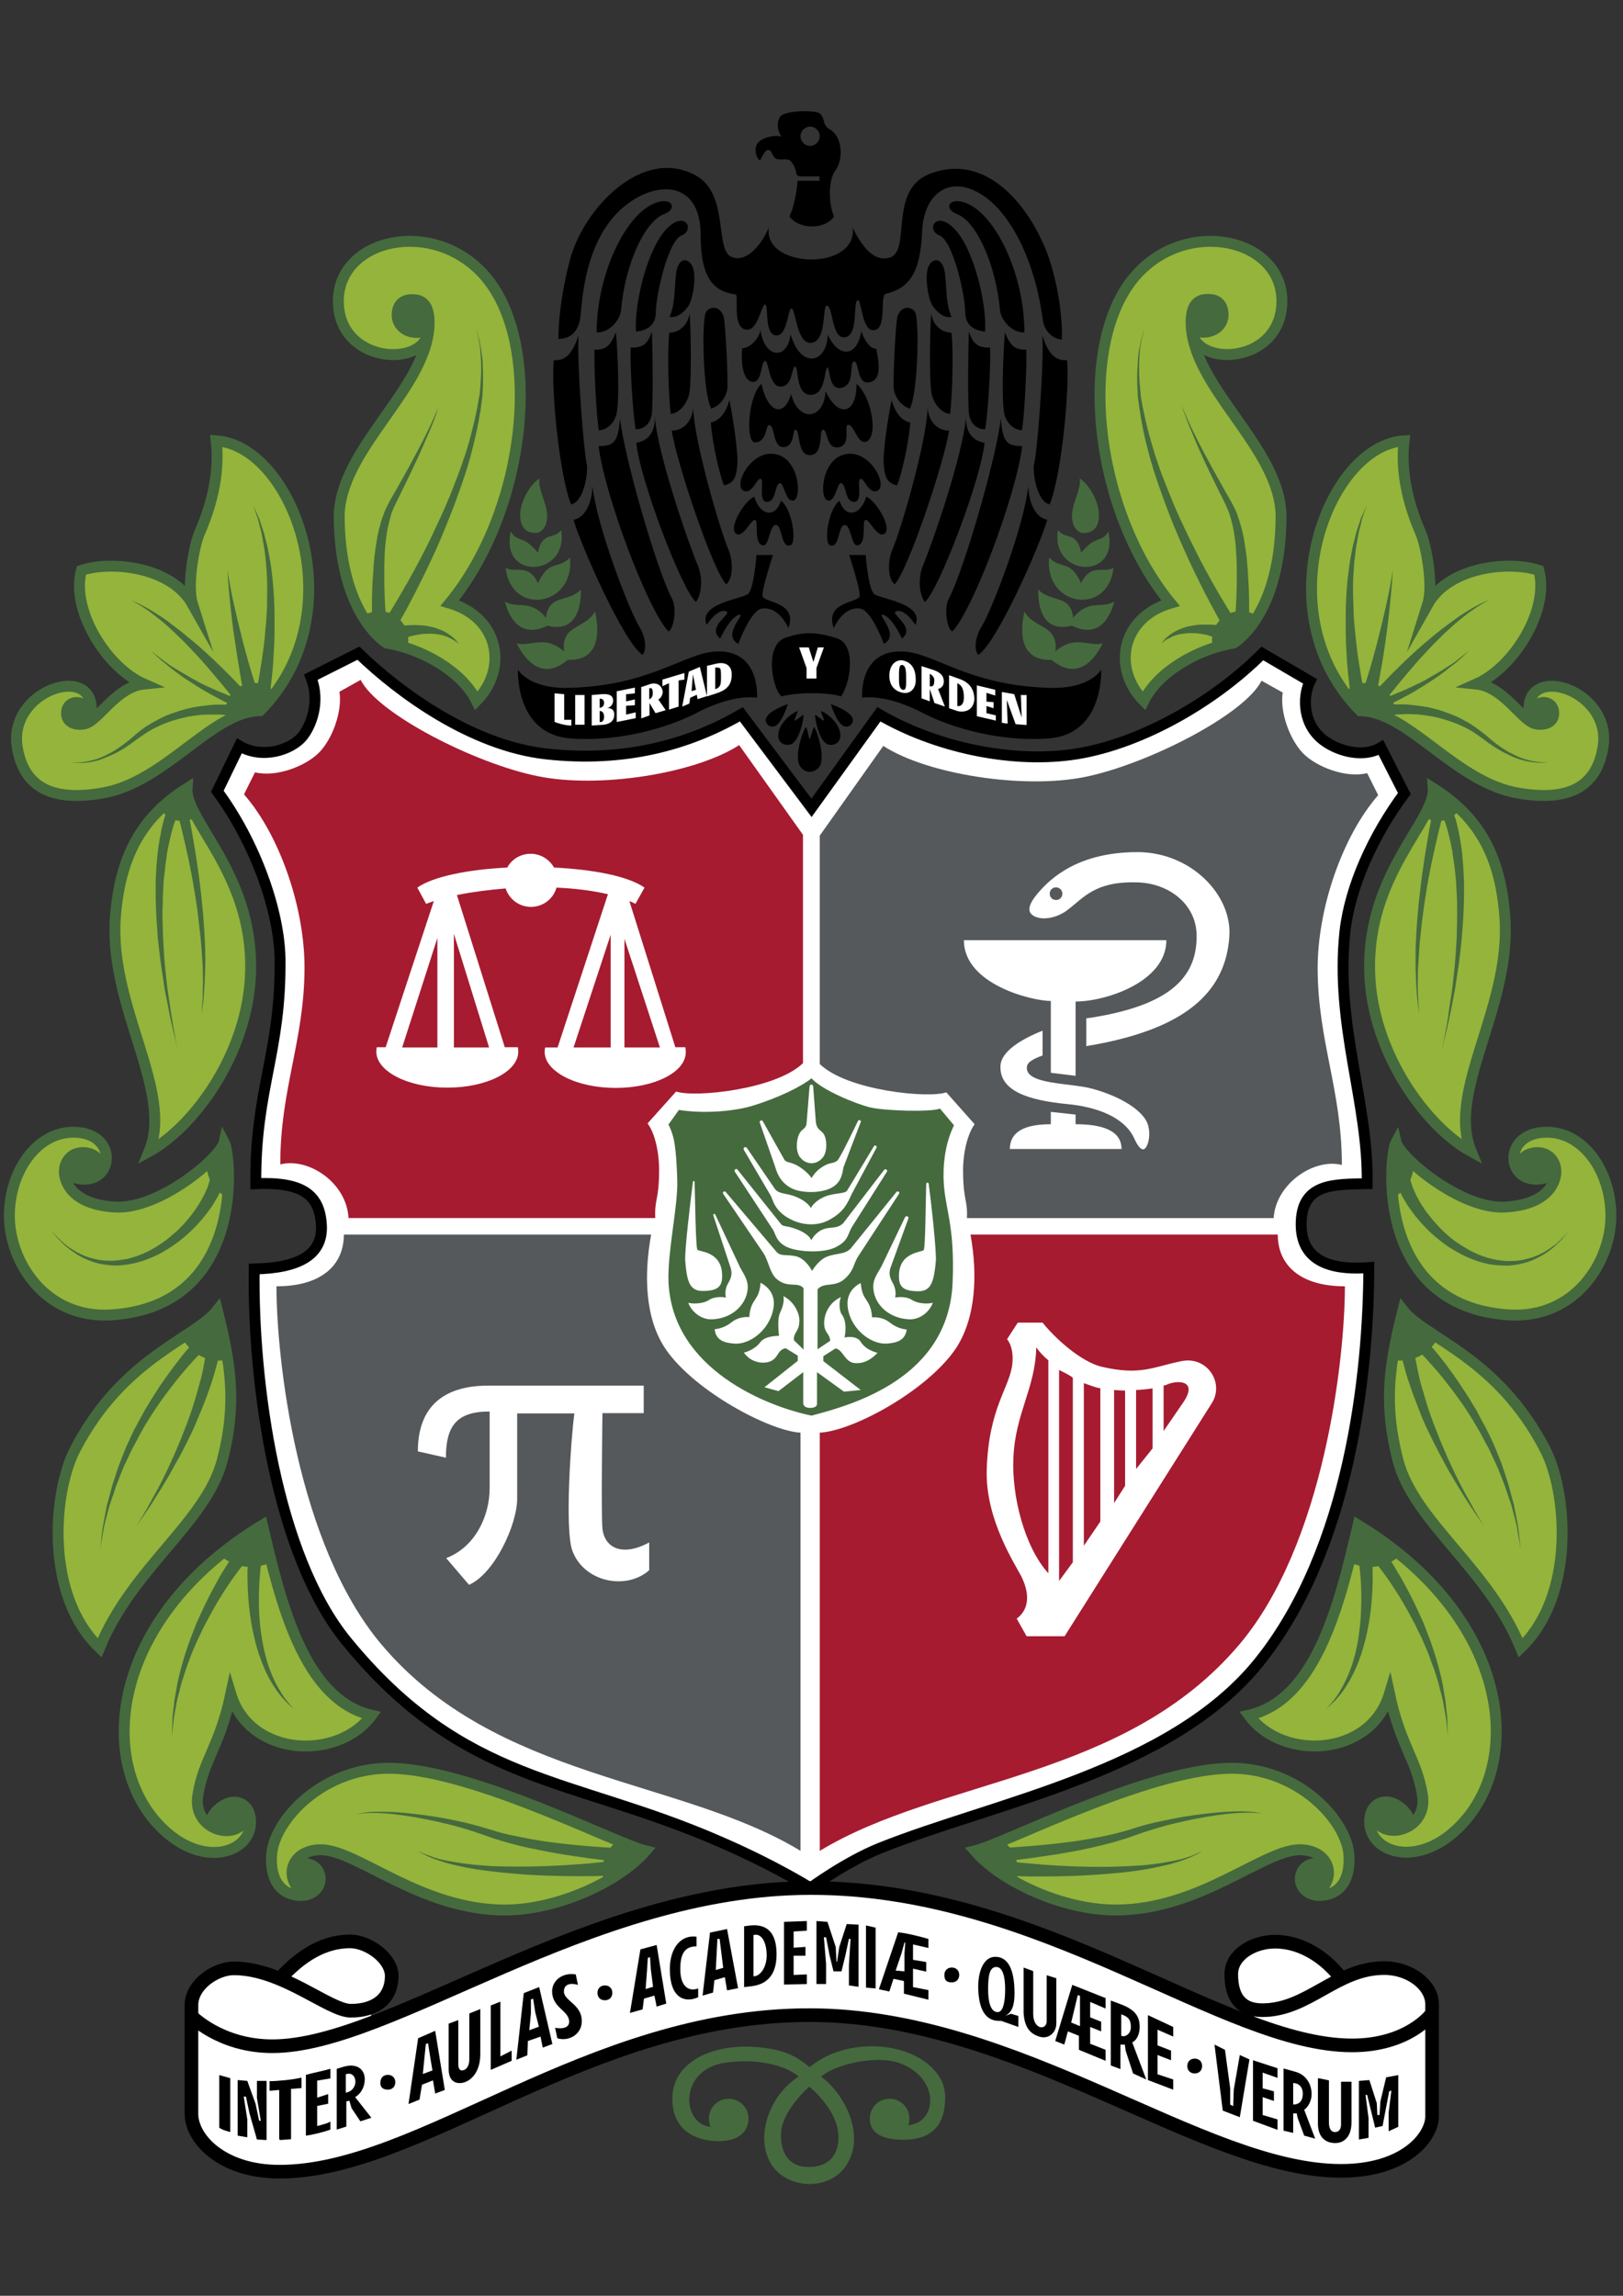 <?xml version="1.0" encoding="utf-8"?>
<!-- Generator: Adobe Illustrator 16.0.0, SVG Export Plug-In . SVG Version: 6.00 Build 0)  -->
<!DOCTYPE svg PUBLIC "-//W3C//DTD SVG 1.1//EN" "http://www.w3.org/Graphics/SVG/1.1/DTD/svg11.dtd">
<svg version="1.1" id="Escudo" xmlns="http://www.w3.org/2000/svg" xmlns:xlink="http://www.w3.org/1999/xlink" x="0px" y="0px"
	 width="595.279px" height="841.891px" viewBox="0 0 595.279 841.891" enable-background="new 0 0 595.279 841.891"
	 xml:space="preserve">
<rect x="0" y="0" width="595.279" height="841.891" fill="#333333" stroke="none"/>
<path id="Escudo_Base" fill="#FFFFFF" stroke="#000000" stroke-width="4" stroke-miterlimit="10" d="M93.832,434.062
	c-0.303-34.809,9.282-47.824,8.879-82.532c-0.303-17.657-9.182-42.679-23.004-61.344l8.071-16.647
	c8.677,5.044,19.17,1.312,23.105-3.431c2.926-3.531,6.86-12.41,3.127-21.793l17.455-8.778c15.235,14.73,41.67,33.9,68.811,36.927
	c28.855,3.229,52.566-3.43,71.636-14.529l25.728,34.304l24.72-34.304c20.38,11.906,47.723,17.858,70.424,14.832
	c23.711-3.127,51.558-18.464,70.224-37.129l17.454,10.19c-2.926,6.054-2.522,16.244,5.348,21.895
	c5.751,4.137,14.73,6.054,20.684,2.421l8.576,16.849c-11.401,15.336-19.978,34.204-21.793,50.75
	c-3.633,34.203,8.677,62.656,8.172,92.319c-12.107,0.303-24.315-0.403-24.215,15.134c0.102,15.135,14.227,16.446,24.82,15.639
	c-0.101,38.441-6.86,103.216-40.257,144.684c-32.388,40.258-97.263,51.457-139.033,68.205c-12.713,5.146-25.526,14.63-25.526,14.63
	s-12.813-8.173-33.598-17.152c-54.483-23.71-93.429-20.684-136.512-73.351c-25.829-31.58-34.506-94.538-33.9-136.511
	c16.95-0.303,25.526-5.549,24.618-16.647C117.038,437.996,110.682,433.355,93.832,434.062z"/>
<path id="Pi" fill="#55595B" d="M244.267,494.901c-7.87-11.401-8.071-27.646-5.448-42.175h-112.7
	c0,11.099-8.071,18.969-24.719,18.969c0,26.636,7.466,94.438,38.44,131.265c42.073,49.942,109.673,48.934,153.765,75.771v-153.36
	C282.304,524.766,254.861,510.237,244.267,494.901z M238.113,575.818c-8.576,7.567-24.215,4.238-28.251-7.365
	c-2.725-7.869-0.505-40.56,0.807-50.145h-20.985v31.277c0,9.585-8.375,27.545-17.657,31.58l-8.374-9.787
	c10.594-4.035,15.941-15.336,15.941-25.728v-28.049c-12.31,0-16.042,5.549-16.042,16.95l-10.292-2.32
	c0-16.547,9.585-24.114,25.829-24.114h57.006v10.09H220.96c0,0-0.505,37.835,0,42.376c0.807,7.063,7.265,10.392,17.152,5.045
	V575.818z"/>
<path id="Caliz" fill="#55595B" d="M505.484,291.598l-4.036-8.071c-7.869,1.917-18.665-2.321-23.508-7.265
	c-4.944-5.146-8.576-15.134-7.467-22.298l-7.769-4.338c-6.356,12.612-42.275,30.773-64.876,35.313
	c-22.701,4.541-57.813-1.009-73.854-11.401l-23.307,32.892v83.743c9.988,9.787,40.055,12.713,46.411,10.393l10.393,11.704
	c-2.522,3.43-4.339,10.392-4.238,17.556c0.102,10.594,1.716,10.19,1.413,16.849h112.498c0.807-12.712,14.932-22.096,25.021-19.473
	c0-27.342-8.777-45.301-8.879-71.837C483.186,333.368,492.266,306.732,505.484,291.598z M353.535,344.77h74.259
	c0,15.336-22.298,22.5-33.295,22.5v27.242c-2.926-0.404-6.054-0.707-9.081-1.11v-26.334
	C378.759,367.067,353.535,361.114,353.535,344.77z M370.385,421.449c0-6.76,5.953-9.181,15.033-9.181v-4.541
	c1.211,0.102,2.422,0.303,3.733,0.404c1.816,0.201,3.531,0.403,5.348,0.604v3.532c9.383,0,16.85,2.118,16.85,9.08h-40.964V421.449z
	 M419.42,421.449c-1.211,0.202-2.422-1.815-3.431-4.035c-3.632-7.87-13.923-11.502-24.315-12.512
	c-14.63-1.412-25.123-4.843-24.72-14.024c0.202-5.247,7.366-9.686,15.438-12.915v9.081c-3.027,1.11-5.55,2.32-5.751,4.137
	c-0.808,6.659,16.042,5.852,24.013,8.072c10.796,2.926,19.17,8.374,20.481,13.52C422.245,417.111,420.732,421.248,419.42,421.449z
	 M450.9,343.357c-1.312,20.481-16.144,31.176-37.836,37.129c-4.843,1.312-9.585,2.32-14.63,3.127v-10.19
	c1.009-0.101,1.11-0.202,1.614-0.202c27.343-4.338,39.147-13.722,38.845-30.369c-0.202-11.401-10.291-18.968-21.692-19.271
	c-15.639-0.504-19.675,5.65-25.627,10.089c-3.633,2.825-8.778,3.935-12.007,2.421c-2.623-1.21-3.128-3.632,1.211-8.677
	c4.641-5.448,14.831-14.933,36.423-14.933C436.673,312.483,451.908,328.021,450.9,343.357z M387.335,325.397
	c-1.312,0-2.32,1.009-2.32,2.321c0,1.312,1.009,2.32,2.32,2.32s2.321-1.009,2.321-2.32
	C389.656,326.406,388.546,325.397,387.335,325.397z"/>
<path id="Espiga" fill="#456A3E" d="M349.904,412.672l-5.146-6.155c-2.926,1.313-19.675,0.908-25.526-0.403
	c-5.448-1.312-17.858-6.457-21.592-10.695c-3.531,2.926-12.309,7.264-21.692,10.089c-6.255,1.917-17.354,3.027-26.938,1.514
	l-3.834,5.348c2.22,4.338,2.825,8.576,3.229,20.279c0.303,9.586-3.531,25.829-3.229,37.029
	c1.109,32.589,36.625,46.209,52.465,49.438c15.841-4.137,50.246-14.024,51.759-48.732c0.908-22.298-3.127-27.242-3.329-38.643
	C345.969,424.174,347.381,417.817,349.904,412.672z M293.1,415.9c0.908-2.018,2.522-1.816,2.725-3.935l1.109-13.621
	c0.101-0.808,1.211-0.808,1.312,0l1.009,13.318c0.404,2.623,1.816,2.724,2.825,4.137c1.312,1.917,1.413,6.659-0.303,8.677
	c-2.22,2.724-5.852,2.825-8.172,0.101C291.788,422.66,291.99,418.12,293.1,415.9z M287.752,425.385
	c1.211,1.312,2.22,0.403,5.65,2.623c3.431,2.32,4.237,4.036,4.237,4.036s1.11-2.119,3.229-3.633
	c3.633-2.623,4.339-1.312,6.256-2.825c0.908-0.706,6.054-11.4,7.567-14.528c0.302-0.605,1.21-0.303,1.009,0.403l-6.356,16.647
	c-0.505,3.229-1.211,6.155-5.246,7.87c-4.238,1.715-10.493,1.412-13.722-0.202c-4.439-2.22-5.55-6.255-6.054-7.869l-5.65-16.244
	c-0.202-0.707,0.706-1.11,1.109-0.505L287.752,425.385z M284.221,435.979c1.514,2.018,4.137,1.412,7.77,2.926
	c4.438,1.816,5.448,4.137,5.448,4.137s0.706-2.119,4.439-3.935c3.43-1.716,7.769-1.211,8.777-2.422l9.888-16.345
	c0.403-0.605,1.312-0.102,0.908,0.605l-9.081,16.95c-1.614,3.531-2.926,6.659-8.475,9.585c-4.439,2.32-9.888,1.715-13.822-0.303
	c-6.054-3.026-6.559-7.163-7.366-8.677l-9.888-16.85c-0.403-0.706,0.605-1.413,1.11-0.706L284.221,435.979z M286.541,448.994
	c1.11,1.009,1.816,0.303,5.751,1.815c4.844,1.917,5.247,4.036,5.247,4.036s1.312-2.825,4.339-4.036c2.926-1.109,4.943,0,7.364-2.22
	l15.034-19.573c0.504-0.605,1.412,0.101,1.009,0.706l-12.915,20.381c-1.614,2.926-1.211,4.944-6.054,7.365
	c-4.54,2.119-12.813,1.614-16.748,0.202c-5.045-1.816-5.045-5.348-6.154-6.861l-13.924-21.188c-0.403-0.605,0.505-1.312,1.009-0.706
	L286.541,448.994z M254.155,433.355c0.101-0.404,0.605-0.303,0.605,0c0.201,6.659,0.403,23.912,1.009,24.921
	c0.605,0.807,8.677,0.504,9.08,8.879c0.202,4.338-1.109,6.255-7.163,6.255c-4.843,0-5.751-3.732-6.356-10.997
	C251.027,458.982,253.246,440.418,254.155,433.355z M252.439,477.749c2.522,0.605,5.953,0.101,7.567-1.009
	c2.623-1.716,6.256-0.908,6.256-0.908s-0.808-2.522,0.807-5.247c1.11-1.917,1.514-3.329,1.01-5.347l-6.458-19.574
	c-0.101-0.504,0.505-0.706,0.707-0.303l8.677,18.464c1.211,2.825,3.531,5.045,3.229,8.879c-0.505,5.852-5.852,10.896-13.116,11.099
	C257.282,484.004,253.65,481.078,252.439,477.749z M268.986,492.682c-3.531-0.303-6.457-1.312-6.86-5.247
	c2.119-0.201,4.237-1.009,6.154-2.522c3.027-2.421,6.559-1.917,6.559-1.917s0-2.825,1.312-5.146s2.421-2.926,2.825-7.466
	c2.825,1.514,5.045,4.137,4.843,8.071C283.212,486.829,275.444,493.388,268.986,492.682z M315.7,509.732l-6.155,0.605l-9.887-7.163
	v11.603c0,0,0.201,1.514-2.522,1.514c-2.522,0-2.522-1.614-2.522-1.614v-11.502l-9.081,6.961l-5.146-1.412l12.208-9.686v-1.917
	l-4.438-2.725c-2.927,0.605-2.522,3.027-5.045,4.54c-2.422,1.413-7.467,1.11-10.292-2.926c2.019-0.403,4.844-2.018,6.054-3.834
	c1.816-2.421,6.861-2.32,6.861-2.32s-0.808-5.852,0.303-8.273c0.706-1.614,1.715-3.834,1.312-6.256
	c3.329,1.614,5.751,5.448,5.852,8.778c0,4.439-2.22,4.237-2.018,7.365l3.531,3.431v-22.5c-2.018-2.522-5.751,0.101-9.787-3.329
	c-2.623-2.22-2.926-6.458-4.943-9.585l-14.73-21.692c-0.404-0.605,0.403-1.211,0.907-0.707l18.565,21.895
	c1.614,1.917,3.732,0.908,7.264,1.715c3.633,0.908,5.853,5.348,5.853,5.348s2.32-4.035,5.549-5.246
	c3.431-1.312,6.559-0.707,8.677-3.027l16.749-20.684c0.504-0.504,1.312,0.102,0.908,0.707l-14.63,22.398
	c-2.22,3.229-1.614,5.146-4.742,8.273c-3.936,4.035-7.971,1.412-10.493,4.338V494.8l4.642-3.127
	c-0.202-2.725-2.119-2.825-2.22-6.155c-0.102-3.329,1.513-7.668,6.154-9.888c-0.808,1.816-0.605,5.247,0.303,6.356
	c2.32,3.128,1.009,8.476,1.009,8.476s4.338-1.009,5.953,1.614c1.21,1.917,3.229,3.229,6.154,4.035
	c-2.422,2.522-5.045,4.036-8.476,3.733c-3.632-0.403-4.237-5.045-6.962-5.348l-4.438,2.825v1.816L315.7,509.732z M325.588,492.682
	c-6.458,0.605-14.227-5.953-14.731-14.126c-0.201-3.935,1.917-6.558,4.844-8.071c0.403,4.54,1.513,5.146,2.825,7.467
	c1.312,2.32,1.312,5.146,1.312,5.146s3.531-0.505,6.558,1.917c1.917,1.513,4.036,2.32,6.154,2.522
	C332.045,491.37,329.22,492.379,325.588,492.682z M333.457,483.803c-7.264-0.303-12.611-5.247-13.116-11.099
	c-0.403-3.834,1.917-6.054,3.229-8.879l8.375-17.454c0.403-0.707,1.513-0.303,1.21,0.504l-6.658,18.363
	c-0.505,2.018-0.102,3.43,1.009,5.347c1.513,2.725,0.807,5.247,0.807,5.247s3.633-0.808,6.256,0.908
	c1.614,1.109,5.045,1.614,7.567,1.009C340.924,481.078,337.393,484.004,333.457,483.803z M343.244,462.514
	c-0.706,7.265-1.614,10.998-6.356,10.998c-6.054,0-7.365-1.917-7.163-6.256c0.403-8.273,8.576-7.971,9.08-8.879
	c0.605-0.908,0.706-17.253,0.908-24.215c0-0.605,0.807-0.605,0.908-0.101C341.63,441.527,343.547,459.285,343.244,462.514z"/>
<path id="Balanza" fill="#A61B30" d="M223.987,384.118v-41.367l-13.62,41.367H223.987z M160.423,384.118v-40.156l-12.915,40.156
	H160.423z M166.477,384.118h12.914l-12.914-41.669V384.118z M271.105,273.235c-16.042,10.392-51.153,16.042-73.855,11.401
	c-22.701-4.54-58.619-22.701-64.976-35.313l-7.77,4.338c1.11,7.164-2.522,17.253-7.466,22.298
	c-4.843,4.944-15.639,9.182-23.509,7.265l-4.036,8.071c13.218,15.134,22.298,41.771,22.197,63.867
	c-0.101,26.535-8.979,44.495-8.879,71.837c10.19-2.624,24.315,6.558,25.022,19.674h112.498c-0.303-7.063,1.312-6.356,1.412-16.95
	c0.101-7.163-1.614-14.327-4.237-17.757L248,400.262c6.356,2.32,36.423-0.605,46.512-10.392v-83.743L271.105,273.235z
	 M225.803,398.95c-14.327,0-26.031-5.953-26.031-13.217c0-0.605,0.102-1.615,0.202-1.615h4.54l18.464-56.198
	c-5.549-1.312-12.007-2.119-18.867-2.421c-1.11,4.036-4.843,7.063-9.384,7.063c-4.338,0-7.971-2.825-9.282-6.76
	c-6.255,0.504-12.41,1.312-17.858,2.421l17.556,55.795h4.742c0.102,0,0.202,1.009,0.202,1.614c0,7.365-11.603,13.217-26.031,13.217
	c-14.428,0-26.03-5.952-26.03-13.217c0-0.605,0.101-1.614,0.201-1.614h3.229l17.657-53.575c-1.009,0.303-1.917,0.706-2.825,1.009
	l-3.229-5.953c5.852-4.137,18.867-6.659,32.992-7.366c1.614-3.026,4.843-5.044,8.576-5.044c3.633,0,6.861,2.018,8.576,5.044
	c14.227,0.707,27.241,3.128,33.194,7.366l-3.329,5.953c-0.707-0.403-1.413-0.706-2.22-1.009l16.85,53.575h3.632
	c0.101,0,0.202,1.009,0.202,1.614C251.733,393.098,240.13,398.95,225.803,398.95z M229.031,384.118h13.016l-13.016-39.854V384.118z"
	/>
<path fill="#A61B30" d="M397.526,507.21v59.629l6.054-8.879v-48.833c0-0.101-0.605-0.101-0.908-0.201
	C401.057,508.521,399.544,507.917,397.526,507.21z M388.446,579.754l5.045-6.861v-67.7c-1.01-0.808-3.027-1.816-5.045-2.825V579.754
	z M380.072,494.094c-0.303,14.933-7.669,24.114-8.375,40.358c-0.706,14.428,4.238,33.093,12.813,42.477v-78.093
	C382.795,497.424,381.281,495.81,380.072,494.094z M408.624,551.2l4.036-6.356v-34.909c-1.009,0-2.623-0.101-4.036-0.202V551.2z
	 M468.656,452.727H355.957c2.623,14.529,2.119,30.773-5.65,42.175c-10.694,15.336-37.533,29.864-49.64,30.47v153.36
	c44.394-26.938,111.892-25.93,153.965-75.771c31.076-36.827,38.644-104.729,38.644-131.265
	C476.729,471.695,468.656,463.825,468.656,452.727z M444.442,514.575l-53.979,85.458h-13.924l-3.632-6.457
	c4.339-3.229,4.944-8.576,1.917-15.033c-2.119-4.439-13.52-21.087-12.914-39.651c0.706-22.702,8.374-29.865,9.383-38.644
	c0.403-3.632-0.202-6.961-1.917-9.181l3.935-6.054h9.081c4.237,5.347,13.923,14.428,21.894,16.244
	c14.126,3.229,18.565,0,29.059-2.119C442.827,497.222,449.184,507.21,444.442,514.575z M416.696,538.689l6.054-7.567v-21.995
	c-2.018,0.303-4.035,0.505-6.054,0.605V538.689z M428.299,507.614c-0.403,0.201-1.009,0.403-1.514,0.504v16.647l6.861-9.988
	C439.599,506.504,432.637,505.898,428.299,507.614z"/>
<g id="Hojas_Izquierda">
	<g id="Hojas_1">
		<path fill="#94B43B" stroke="#456A3E" stroke-width="4" stroke-miterlimit="10" d="M141.757,235.803
			c13.419,2.22,27.746,10.594,32.993,21.188c11.603-11.704,8.374-30.47-9.787-35.818c28.554-34.809,34.405-95.446,12.813-120.065
			c-18.867-21.491-53.676-13.621-53.676,9.283c0,22.903,30.975,24.517,32.992,11.401l-0.403-0.707
			c-5.348,2.422-11.502-0.605-10.997-6.255c0.303-3.531,2.522-4.944,5.347-4.944c4.339-0.101,6.256,2.522,6.356,8.173
			c0.102,24.114-33.295,46.412-32.992,71.938C124.807,219.861,136.41,232.07,141.757,235.803z"/>
		<path fill="#456A3E" d="M149.324,237.619c0.303-0.908,0.403-1.917,0.403-2.926c0-5.852-4.742-10.594-10.594-10.594
			c-2.22,0-4.338,0.706-6.054,1.917c3.128,5.146,6.457,8.172,8.677,9.686C144.28,236.207,146.802,236.812,149.324,237.619z"/>
		<g>
			<path fill="#456A3E" d="M136.41,227.529c0,0,0-0.303,0-1.009c0-0.605,0-1.514,0-2.724c0-2.321,0-5.65,0.201-9.686
				c0.102-1.009,0.102-2.018,0.202-3.128c0.101-1.109,0.201-2.22,0.201-3.329c0.102-1.11,0.202-2.321,0.303-3.532
				c0.202-1.21,0.303-2.421,0.505-3.632c0.202-1.211,0.403-2.522,0.605-3.733c0.303-1.312,0.504-2.522,0.908-3.834
				c0.303-1.312,0.706-2.623,1.211-3.834c0.201-0.605,0.403-1.312,0.706-1.917l0.908-1.917c1.21-2.421,2.623-4.641,3.834-6.861
				c1.21-2.22,2.522-4.439,3.732-6.659c2.321-4.338,4.541-8.374,6.256-11.905c1.816-3.532,3.128-6.559,4.036-8.677
				c0.504-1.009,0.807-1.917,1.009-2.522c0.201-0.605,0.303-0.908,0.303-0.908s-0.102,0.303-0.303,0.908
				c-0.202,0.605-0.403,1.413-0.808,2.522c-0.706,2.22-1.917,5.247-3.531,8.879c-1.514,3.632-3.431,7.87-5.549,12.309
				c-1.11,2.22-2.119,4.54-3.33,6.861c-1.109,2.321-2.32,4.742-3.43,7.063l-0.707,1.715c-0.201,0.605-0.403,1.211-0.504,1.816
				c-0.404,1.21-0.605,2.421-0.908,3.632c-0.303,1.211-0.403,2.522-0.605,3.733c-0.202,1.21-0.303,2.421-0.403,3.632
				c-0.102,1.211-0.202,2.422-0.202,3.532c0,1.21-0.101,2.32-0.101,3.43s0,2.22,0,3.229c0,1.009,0,2.018,0,3.027
				c0.101,3.935,0.201,7.164,0.403,9.383c0.101,1.11,0.202,2.018,0.202,2.624c0.101,0.605,0.101,0.908,0.101,0.908L136.41,227.529z"
				/>
		</g>
		<g>
			<path fill="#456A3E" d="M140.95,227.731c0,0,0.201-0.404,0.706-1.11c0.403-0.706,1.11-1.715,1.917-3.026
				c1.614-2.624,3.935-6.559,6.559-11.2c1.312-2.32,2.724-4.944,4.137-7.668c1.412-2.724,2.926-5.65,4.338-8.677
				c1.413-3.027,2.926-6.155,4.339-9.383c1.412-3.229,2.825-6.558,4.035-9.888c0.707-1.715,1.211-3.33,1.917-5.045
				c0.605-1.715,1.11-3.33,1.716-5.045c1.109-3.329,2.018-6.659,2.825-9.988c0.403-1.614,0.807-3.229,1.109-4.843
				c0.202-0.808,0.303-1.615,0.505-2.321c0.101-0.807,0.201-1.513,0.403-2.321c0.101-0.807,0.202-1.513,0.403-2.22
				c0.102-0.706,0.202-1.513,0.202-2.22c0.101-0.706,0.202-1.412,0.202-2.119c0-0.706,0.101-1.413,0.101-2.018
				c0-0.707,0.101-1.312,0.101-2.018c0-0.605,0-1.312,0-1.917c0-1.211,0-2.421-0.101-3.531s-0.202-2.119-0.202-3.027
				c-0.101-0.908-0.303-1.816-0.403-2.624c-0.101-0.403-0.101-0.807-0.202-1.11c-0.101-0.302-0.201-0.706-0.201-0.908
				c-0.102-0.605-0.303-1.11-0.404-1.514c-0.201-0.807-0.302-1.21-0.302-1.21s0.101,0.403,0.403,1.21
				c0.101,0.404,0.303,0.908,0.403,1.514c0.101,0.303,0.202,0.605,0.303,0.908c0.101,0.303,0.101,0.707,0.202,1.11
				c0.201,0.807,0.303,1.614,0.504,2.522c0.102,0.908,0.202,2.018,0.403,3.027c0.202,1.11,0.202,2.22,0.202,3.531
				c0,0.605,0.101,1.211,0.101,1.917c0,0.605,0,1.312,0,2.018s0,1.413,0,2.119c0,0.707-0.101,1.413-0.101,2.119
				c0,0.707-0.101,1.514-0.101,2.22c-0.102,0.707-0.202,1.514-0.303,2.321c-0.102,0.807-0.202,1.513-0.303,2.321
				c-0.101,0.807-0.202,1.614-0.403,2.421c-0.202,1.614-0.605,3.229-0.908,4.944c-0.706,3.33-1.514,6.76-2.422,10.19
				c-0.504,1.715-1.009,3.43-1.514,5.146c-0.604,1.715-1.109,3.431-1.715,5.146c-1.211,3.431-2.422,6.861-3.733,10.19
				s-2.623,6.558-3.935,9.686s-2.725,6.155-4.036,8.979c-1.312,2.825-2.623,5.449-3.834,7.87c-2.421,4.843-4.54,8.878-6.154,11.704
				c-0.808,1.413-1.412,2.522-1.816,3.229c-0.403,0.707-0.706,1.11-0.706,1.11L140.95,227.731z"/>
		</g>
		<g>
			<path fill="#456A3E" d="M144.582,230.052c0,0,0.102,0,0.303-0.101c0.202-0.101,0.505-0.101,0.908-0.202
				c0.706-0.202,1.715-0.303,2.926-0.403c0.605,0,1.312-0.101,1.917-0.101c0.706,0,1.413-0.101,2.22,0
				c0.706,0,1.514,0.101,2.32,0.101c0.808,0.101,1.614,0.202,2.422,0.403s1.614,0.303,2.32,0.605
				c0.707,0.303,1.514,0.504,2.119,0.807c0.706,0.303,1.312,0.605,1.917,1.009c0.605,0.404,1.109,0.707,1.614,1.11
				c0.403,0.404,0.908,0.707,1.211,1.009c0.303,0.302,0.605,0.605,0.807,0.908c0.505,0.505,0.707,0.807,0.707,0.807
				s-0.303-0.202-0.908-0.605c-0.303-0.202-0.605-0.404-1.009-0.707c-0.404-0.202-0.908-0.403-1.413-0.706
				c-0.504-0.303-1.109-0.504-1.614-0.707c-0.605-0.202-1.211-0.403-1.917-0.504c-0.706-0.202-1.412-0.202-2.119-0.303
				c-0.706-0.101-1.412-0.101-2.118-0.101s-1.413,0.101-2.119,0.101c-0.706,0.101-1.412,0.202-2.018,0.303
				c-0.706,0.101-1.312,0.303-1.917,0.404c-0.605,0.101-1.11,0.303-1.614,0.504c-1.009,0.303-1.816,0.706-2.422,0.908
				c-0.303,0.101-0.504,0.202-0.605,0.303c-0.101,0.101-0.201,0.101-0.201,0.101L144.582,230.052z"/>
		</g>
		<circle fill="#456A3E" cx="151.444" cy="115.839" r="5.448"/>
	</g>
	<g id="Hojas_2">
		<path fill="#94B43B" stroke="#456A3E" stroke-width="4" stroke-miterlimit="10" d="M95.346,260.623
			c35.313-35.616,12.107-97.162-16.043-98.978c1.514,13.116-2.521,25.526-6.154,33.901c-1.816,4.036-4.742,18.968-2.522,26.031
			c-7.971-14.125-30.47-15.941-40.762-12.41c-3.935,14.428,8.98,35.515,22.903,41.669c-9.988,1.009-16.445,13.117-21.49,14.529
			c-2.623,0.706-6.559,0.101-6.861-3.431c-0.201-2.724,1.514-4.237,3.531-4.338c1.413-0.101,4.742,1.21,4.844,4.036h0.604
			c2.119-18.968-30.772-8.778-27.039,12.612c2.32,13.52,11.502,19.876,30.772,16.648C60.537,287.158,77.588,260.825,95.346,260.623z
			"/>
		<path fill="#456A3E" d="M100.996,254.065c-1.918-2.22-4.742-3.632-7.87-3.632c-5.751,0-10.393,4.641-10.393,10.392
			c0,1.211,0.202,2.321,0.605,3.431c4.036-2.119,8.071-3.532,12.007-3.632C97.464,258.504,99.281,256.285,100.996,254.065z"/>
		<g>
			<path fill="#456A3E" d="M94.034,253.157c0,0,0.101-0.303,0.201-0.707c0.102-0.504,0.202-1.21,0.404-2.119
				c0.201-0.908,0.403-2.018,0.604-3.33c0.202-1.312,0.404-2.724,0.707-4.338c0.201-1.614,0.504-3.33,0.706-5.146
				s0.504-3.733,0.605-5.751c0.101-1.009,0.201-2.018,0.303-3.027c0.101-1.009,0.101-2.119,0.201-3.128
				c0.202-2.119,0.202-4.237,0.202-6.457c0.101-2.119,0-4.339,0-6.458c-0.101-2.119-0.202-4.237-0.403-6.255
				c-0.202-2.018-0.404-3.935-0.706-5.751c-0.303-1.816-0.605-3.531-0.908-5.146c-0.404-1.614-0.808-3.027-1.11-4.339
				c-0.101-0.303-0.201-0.605-0.201-0.908c-0.102-0.303-0.202-0.605-0.303-0.807c-0.202-0.505-0.404-1.009-0.505-1.514
				c-0.706-1.816-1.009-2.825-1.009-2.825s0.403,1.009,1.211,2.725c0.201,0.403,0.403,0.908,0.605,1.412
				c0.101,0.303,0.201,0.505,0.403,0.807c0.101,0.303,0.201,0.605,0.303,0.908c0.403,1.312,0.908,2.724,1.412,4.238
				c0.403,1.614,0.808,3.329,1.312,5.146c0.404,1.816,0.707,3.834,1.11,5.852c0.303,2.018,0.605,4.137,0.807,6.255
				c0.202,2.119,0.404,4.338,0.505,6.558s0.202,4.439,0.202,6.558c0,1.11,0,2.119,0,3.229c0,1.11,0,2.119,0,3.128
				c0,2.018-0.102,4.036-0.202,5.953s-0.202,3.632-0.303,5.348c-0.101,1.614-0.303,3.127-0.403,4.54
				c-0.102,1.312-0.303,2.522-0.404,3.431c-0.101,1.009-0.201,1.715-0.303,2.22c-0.101,0.504-0.101,0.807-0.101,0.807
				L94.034,253.157z"/>
		</g>
		<g>
			<path fill="#456A3E" d="M89.393,254.267c0,0-0.605-2.825-1.312-7.063c-0.706-4.238-1.614-9.787-2.422-15.437
				c-0.403-2.825-0.706-5.65-1.009-8.273c-0.303-2.624-0.504-5.146-0.706-7.265c-0.202-2.119-0.303-3.834-0.403-5.146
				c-0.102-1.21-0.102-1.917-0.102-1.917s0.102,0.707,0.303,1.917c0.202,1.211,0.505,2.926,0.908,5.045
				c0.404,2.119,0.908,4.54,1.514,7.063c0.605,2.624,1.211,5.347,1.917,8.072c1.312,5.448,2.825,10.896,4.036,14.932
				c1.21,4.036,2.118,6.659,2.118,6.659L89.393,254.267z"/>
		</g>
		<g>
			<path fill="#456A3E" d="M86.467,257.293c0,0-0.505-0.707-1.412-1.816c-0.908-1.211-2.22-2.825-3.835-4.742
				c-1.614-1.917-3.531-4.238-5.549-6.558c-1.009-1.211-2.119-2.421-3.229-3.632c-1.11-1.211-2.32-2.421-3.431-3.632
				c-1.109-1.21-2.421-2.421-3.531-3.531c-1.211-1.211-2.421-2.22-3.531-3.33c-1.211-1.11-2.32-2.018-3.431-2.926
				c-1.109-0.908-2.22-1.715-3.229-2.522s-2.018-1.413-2.825-1.917c-0.807-0.605-1.614-1.009-2.32-1.413
				c-1.312-0.706-2.018-1.11-2.018-1.11s0.807,0.303,2.118,0.908c0.707,0.303,1.514,0.706,2.422,1.21s1.917,1.009,3.026,1.715
				c1.11,0.706,2.321,1.413,3.531,2.22c1.211,0.807,2.522,1.715,3.733,2.724c1.312,1.009,2.623,1.917,3.936,3.027
				c1.312,1.11,2.623,2.119,3.935,3.229s2.623,2.22,3.834,3.33s2.422,2.22,3.632,3.33c2.321,2.22,4.439,4.338,6.256,6.155
				c1.816,1.816,3.229,3.43,4.339,4.54c1.009,1.11,1.614,1.715,1.614,1.715L86.467,257.293z"/>
		</g>
		<g>
			<path fill="#456A3E" d="M85.357,258.706c0,0-2.118-0.908-5.146-2.522c-1.513-0.807-3.229-1.715-5.146-2.825
				c-0.908-0.504-1.816-1.11-2.825-1.715c-0.908-0.605-1.917-1.211-2.825-1.816c-1.917-1.211-3.732-2.522-5.448-3.834
				c-0.807-0.605-1.715-1.312-2.421-1.917s-1.514-1.211-2.119-1.715c-0.605-0.605-1.211-1.11-1.715-1.513
				c-0.505-0.504-0.908-0.908-1.312-1.211c-0.707-0.706-1.11-1.11-1.11-1.11s0.403,0.404,1.211,1.009
				c0.403,0.303,0.807,0.706,1.412,1.109c0.505,0.404,1.211,0.908,1.816,1.413c0.706,0.504,1.413,1.009,2.22,1.615
				c0.808,0.605,1.614,1.109,2.522,1.614c1.816,1.11,3.733,2.22,5.65,3.329c1.009,0.605,2.018,1.009,2.926,1.615
				c1.009,0.504,1.917,1.009,2.926,1.413c1.917,0.908,3.733,1.715,5.246,2.32c3.128,1.312,5.146,2.018,5.146,2.018L85.357,258.706z"
				/>
		</g>
		<g>
			<path fill="#456A3E" d="M85.659,262.54c0,0-0.201,0-0.706-0.101c-0.403-0.101-1.109-0.101-1.917-0.202
				c-0.807-0.101-1.917-0.202-3.026-0.202c-1.211,0-2.522,0-3.936,0c-0.706,0-1.513,0.101-2.32,0.101
				c-0.807,0.101-1.614,0.202-2.422,0.303c-0.807,0.101-1.715,0.303-2.521,0.404c-0.908,0.202-1.716,0.403-2.624,0.605
				c-1.815,0.504-3.632,1.009-5.347,1.715c-0.908,0.303-1.816,0.707-2.624,1.11l-1.312,0.605l-1.312,0.707
				c-1.715,0.908-3.329,2.119-4.943,3.229c-1.614,1.21-3.229,2.32-4.844,3.43c-1.614,1.009-3.229,1.917-4.843,2.624
				c-1.614,0.706-3.128,1.312-4.54,1.816c-2.926,0.908-5.448,1.11-7.265,1.11c-0.908,0-1.614-0.101-2.018-0.101
				c-0.505,0-0.706-0.101-0.706-0.101s0.201,0,0.706,0c0.504,0,1.109,0.101,2.018,0c1.716-0.101,4.237-0.504,7.063-1.514
				c1.413-0.504,2.825-1.21,4.339-2.018s3.026-1.816,4.54-2.926s3.027-2.32,4.439-3.632c1.514-1.211,3.128-2.624,4.944-3.632
				l1.312-0.807l1.312-0.707c0.908-0.504,1.816-1.009,2.724-1.413c1.816-0.908,3.733-1.513,5.55-2.119
				c0.908-0.303,1.816-0.504,2.724-0.807c0.908-0.202,1.816-0.403,2.624-0.605c0.907-0.101,1.715-0.303,2.521-0.403
				c0.808-0.101,1.615-0.202,2.422-0.303c1.514-0.202,2.926-0.303,4.237-0.303s2.321,0,3.33,0c0.908,0,1.614,0.101,2.118,0.101
				c0.505,0,0.808,0.101,0.808,0.101L85.659,262.54z"/>
		</g>
		<circle fill="#456A3E" cx="28.856" cy="262.136" r="3.733"/>
	</g>
	<g id="Hojas_3_1_">
		<path fill="#94B43B" stroke="#456A3E" stroke-width="4" stroke-miterlimit="10" d="M68.609,289.075
			c-0.808,11.906,24.215,31.277,23.307,67.095c-0.706,30.167-20.986,57.208-37.23,66.086c9.081-22.096-14.528-52.566-12.41-85.357
			C43.889,314.097,51.86,299.669,68.609,289.075z"/>
		<path fill="#456A3E" d="M68.609,289.075c-3.632,2.321-6.962,4.843-9.787,7.567c1.716,2.623,4.642,4.439,7.971,4.439
			c1.917,0,3.733-0.605,5.247-1.514C69.82,295.432,68.406,292.001,68.609,289.075z"/>
		<g>
			<path fill="#456A3E" d="M65.481,298.257c0,0,0,0.101-0.101,0.202c-0.102,0.101-0.202,0.303-0.303,0.605
				c-0.202,0.504-0.605,1.312-1.009,2.421c-0.404,1.11-0.808,2.421-1.211,4.036c-0.202,0.807-0.403,1.615-0.605,2.522
				c-0.202,0.908-0.403,1.917-0.605,2.825c-0.101,0.504-0.202,1.009-0.303,1.513c-0.101,0.505-0.201,1.11-0.201,1.615
				c-0.202,1.11-0.303,2.22-0.505,3.43c-0.101,1.211-0.202,2.421-0.403,3.632c-0.102,0.605-0.102,1.211-0.202,1.917
				c0,0.605-0.101,1.312-0.101,1.917c-0.102,1.312-0.102,2.623-0.202,3.935c0,1.312,0,2.724-0.101,4.036
				c0,1.312-0.102,2.724,0,4.137c0,1.413,0.101,2.724,0.101,4.137c0,2.724,0.303,5.549,0.403,8.273
				c0.102,1.312,0.202,2.724,0.303,4.036c0.102,1.312,0.303,2.624,0.404,3.935c0.303,2.623,0.504,5.044,0.907,7.466
				c0.303,2.32,0.707,4.641,1.01,6.659c0.303,2.018,0.604,3.935,0.907,5.65s0.605,3.127,0.808,4.338
				c0.403,2.421,0.706,3.733,0.706,3.733s-0.303-1.312-0.807-3.733c-0.303-1.211-0.605-2.623-1.01-4.238
				c-0.403-1.614-0.807-3.531-1.21-5.549c-0.404-2.018-0.808-4.238-1.312-6.659c-0.505-2.321-0.808-4.843-1.211-7.466
				c-0.202-1.312-0.403-2.623-0.605-3.935c-0.202-1.312-0.303-2.724-0.505-4.036c-0.303-2.724-0.706-5.549-0.807-8.273
				c-0.102-1.413-0.202-2.825-0.303-4.137c-0.102-1.413-0.102-2.825-0.202-4.137c0-1.413-0.101-2.724-0.101-4.137
				c0-1.312,0-2.724,0-4.036c0-0.707,0-1.312,0-1.917s0.101-1.312,0.101-1.917c0.101-1.312,0.101-2.522,0.202-3.733
				c0.101-1.21,0.201-2.421,0.303-3.531c0.101-0.605,0.101-1.11,0.201-1.715c0.102-0.504,0.202-1.109,0.202-1.614
				c0.202-1.009,0.303-2.018,0.505-3.027c0.201-0.908,0.403-1.816,0.504-2.724c0.403-1.715,0.706-3.229,1.11-4.439
				c0.303-1.21,0.706-2.119,1.009-2.825c0.101-0.303,0.303-0.605,0.303-0.807c0.101-0.202,0.101-0.202,0.101-0.202L65.481,298.257z"
				/>
		</g>
		<g>
			<path fill="#456A3E" d="M69.012,297.853c0,0,1.009,4.641,2.119,11.502c0.303,1.715,0.605,3.632,0.908,5.549
				c0.303,2.018,0.605,4.036,0.908,6.256c0.302,2.119,0.504,4.439,0.807,6.659c0.303,2.321,0.403,4.641,0.706,6.962
				c0.202,2.321,0.303,4.641,0.505,6.962c0.101,2.32,0.201,4.54,0.303,6.76c0,2.22,0.101,4.238,0,6.255
				c-0.101,2.018-0.101,3.935-0.202,5.65c-0.101,1.715-0.201,3.33-0.303,4.742c-0.101,1.412-0.303,2.623-0.403,3.632
				c-0.202,2.018-0.403,3.128-0.403,3.128s0.101-1.11,0.201-3.229c0-1.009,0.202-2.22,0.202-3.632s0-3.027,0.101-4.742
				c0-1.715-0.101-3.632-0.101-5.549c-0.101-2.018-0.202-4.036-0.403-6.255c-0.102-2.119-0.404-4.338-0.605-6.659
				c-0.303-2.22-0.505-4.54-0.808-6.861c-0.303-2.32-0.605-4.54-1.009-6.861c-0.403-2.22-0.706-4.439-1.109-6.558
				c-0.404-2.119-0.808-4.137-1.211-6.154c-0.403-1.917-0.808-3.733-1.211-5.449c-1.514-6.76-2.725-11.199-2.725-11.199
				L69.012,297.853z"/>
		</g>
	</g>
	<g id="Hojas_4_1_">
		<path fill="#94B43B" stroke="#456A3E" stroke-width="4" stroke-miterlimit="10" d="M82.23,418.826
			c-1.211,5.65-23.711,24.72-39.955,23.812s-18.767-9.687-18.665-13.218c0.101-3.531,2.522-6.255,5.65-6.659
			c3.43-0.504,7.264,1.313,6.961,4.036c-0.303,2.725-4.843,5.65-10.493,3.531l-0.303,0.908c16.144,6.559,19.474-16.042,1.514-16.042
			c-13.62,0-23.508,14.528-23.508,30.672c0,16.95,13.217,37.836,37.432,36.322C90.503,478.96,84.752,423.468,82.23,418.826z"/>
		<path fill="#456A3E" d="M75.772,426.897v0.102c0,5.347,3.128,9.988,7.668,12.208c1.11-10.19-0.303-18.666-1.21-20.381
			C81.825,420.541,79.405,423.568,75.772,426.897z"/>
		<g>
			<path fill="#456A3E" d="M82.128,433.557c0,0-0.101,0.303-0.303,0.808c-0.101,0.303-0.201,0.605-0.403,1.009
				s-0.403,0.908-0.605,1.412c-0.201,0.505-0.504,1.11-0.807,1.716s-0.707,1.211-1.11,1.917s-0.807,1.412-1.312,2.118
				c-0.504,0.707-1.009,1.514-1.614,2.22c-1.109,1.514-2.522,3.128-3.935,4.642c-1.514,1.614-3.128,3.128-4.944,4.642
				c-1.816,1.513-3.834,2.926-5.952,4.237c-2.119,1.312-4.339,2.421-6.659,3.329c-2.321,0.908-4.742,1.614-7.164,2.019
				c-2.421,0.403-4.843,0.604-7.265,0.303c-2.32-0.202-4.54-0.605-6.558-1.413c-2.019-0.706-3.834-1.614-5.448-2.623
				c-1.514-1.009-2.926-2.018-4.036-3.027c-0.303-0.201-0.605-0.504-0.807-0.706c-0.202-0.201-0.505-0.504-0.707-0.706
				c-0.403-0.505-0.908-0.908-1.21-1.211c-0.707-0.807-1.211-1.412-1.615-1.917c-0.403-0.403-0.604-0.706-0.604-0.706
				s0.201,0.202,0.604,0.605c0.404,0.403,1.01,1.009,1.716,1.816c0.403,0.302,0.807,0.706,1.312,1.21
				c0.202,0.202,0.505,0.404,0.706,0.707c0.303,0.201,0.605,0.403,0.808,0.604c1.109,0.908,2.522,1.816,4.137,2.725
				c1.614,0.807,3.329,1.614,5.347,2.119c1.917,0.605,4.137,0.907,6.356,0.907c2.22,0.102,4.541-0.302,6.761-0.706
				c2.22-0.504,4.438-1.312,6.658-2.32c2.119-1.009,4.137-2.22,6.054-3.531s3.633-2.825,5.247-4.237
				c1.614-1.514,3.026-3.027,4.339-4.642c1.312-1.514,2.421-3.128,3.329-4.54c0.505-0.706,0.908-1.413,1.312-2.119
				s0.706-1.312,1.11-2.018c0.302-0.605,0.604-1.211,0.807-1.816c0.202-0.504,0.505-1.009,0.605-1.514
				c0.202-0.403,0.303-0.807,0.403-1.21c0.102-0.404,0.202-0.707,0.303-1.01c0.202-0.504,0.303-0.807,0.303-0.807L82.128,433.557z"
				/>
		</g>
		<ellipse fill="#456A3E" cx="30.269" cy="427.201" rx="5.347" ry="3.43"/>
	</g>
	<g id="Hojas_5_1_">
		<path fill="#94B43B" stroke="#456A3E" stroke-width="4" stroke-miterlimit="10" d="M79.707,480.473
			c4.943,19.775,7.265,34.002,1.815,55.089c-5.952,22.701-33.093,39.45-44.999,68.71c-20.078-19.17-17.151-56.905-8.979-72.745
			C45.201,497.524,71.635,490.865,79.707,480.473z"/>
		<path fill="#456A3E" d="M79.707,480.473c-2.623,3.431-7.265,6.356-12.915,10.09c2.623,4.944,7.77,8.374,13.722,8.374
			c1.009,0,2.019-0.101,2.926-0.303C82.633,492.883,81.322,486.931,79.707,480.473z"/>
		<g>
			<path fill="#456A3E" d="M75.772,494.194c0,0-0.201,0.202-0.706,0.605c-0.403,0.404-1.109,1.01-1.917,1.816
				c-0.807,0.808-1.816,1.816-2.825,3.027c-1.109,1.21-2.32,2.521-3.531,4.035c-1.312,1.514-2.623,3.229-4.035,5.045
				c-1.413,1.816-2.825,3.733-4.238,5.751c-0.706,1.009-1.412,2.119-2.118,3.128c-0.707,1.109-1.413,2.119-2.119,3.329
				c-0.706,1.11-1.412,2.22-2.018,3.431c-0.707,1.11-1.312,2.32-1.917,3.531s-1.312,2.32-1.917,3.531s-1.11,2.422-1.716,3.633
				c-0.504,1.21-1.211,2.32-1.614,3.531c-0.504,1.211-1.009,2.421-1.412,3.531c-0.404,1.211-1.009,2.32-1.312,3.431
				c-0.404,1.109-0.707,2.32-1.11,3.329c-0.403,1.109-0.706,2.119-1.109,3.229c-0.303,1.009-0.505,2.018-0.808,3.027
				c-0.504,1.917-1.009,3.732-1.312,5.347s-0.505,3.027-0.706,4.137c-0.403,2.321-0.605,3.633-0.605,3.633s0.202-1.312,0.403-3.633
				c0.102-1.211,0.303-2.623,0.505-4.237c0.303-1.614,0.605-3.431,1.009-5.448c0.202-1.009,0.403-2.018,0.605-3.128
				c0.303-1.009,0.605-2.119,0.908-3.229c0.303-1.11,0.605-2.32,0.908-3.431c0.302-1.211,0.807-2.32,1.109-3.531
				c0.403-1.211,0.808-2.421,1.211-3.632s1.009-2.422,1.412-3.733c0.505-1.211,1.009-2.522,1.514-3.733
				c0.605-1.21,1.109-2.421,1.715-3.732c0.605-1.211,1.11-2.522,1.816-3.633c0.605-1.211,1.312-2.421,1.917-3.531
				c0.605-1.211,1.312-2.32,1.917-3.431c0.706-1.109,1.312-2.22,2.018-3.329c1.413-2.119,2.624-4.237,4.036-6.154
				c1.312-1.917,2.623-3.733,3.834-5.348s2.422-3.128,3.431-4.439c1.109-1.312,2.018-2.422,2.825-3.329
				c0.807-0.908,1.412-1.615,1.917-2.119c0.403-0.505,0.706-0.706,0.706-0.706L75.772,494.194z"/>
		</g>
		<g>
			<path fill="#456A3E" d="M80.716,494.901c0,0-0.101,0.303-0.101,0.807c-0.102,0.605-0.303,1.312-0.505,2.32
				c-0.202,1.01-0.505,2.22-0.908,3.532c-0.303,1.312-0.807,2.824-1.312,4.54c-0.505,1.614-1.109,3.431-1.816,5.246
				c-0.605,1.816-1.412,3.733-2.22,5.751c-0.807,2.019-1.715,3.936-2.522,6.054c-0.907,2.019-1.917,4.036-2.926,6.054
				c-1.009,2.019-2.018,4.036-3.128,5.953c-1.109,1.917-2.118,3.834-3.127,5.65c-1.11,1.815-2.119,3.531-3.128,5.246
				c-1.009,1.614-2.018,3.128-2.926,4.642c-0.908,1.412-1.716,2.724-2.522,3.834c-0.808,1.109-1.413,2.118-2.019,2.926
				c-1.109,1.614-1.715,2.522-1.715,2.522s0.605-1.009,1.614-2.623c0.505-0.808,1.11-1.917,1.816-3.027
				c0.706-1.211,1.412-2.522,2.22-4.036c0.807-1.513,1.715-3.026,2.623-4.741c0.908-1.716,1.816-3.532,2.725-5.449
				c0.907-1.917,1.815-3.834,2.724-5.852s1.715-4.036,2.623-6.154c0.808-2.019,1.614-4.137,2.422-6.154
				c0.706-2.119,1.514-4.137,2.119-6.055c0.604-2.018,1.21-3.935,1.715-5.751c0.505-1.815,0.908-3.531,1.412-5.146
				c0.404-1.614,0.707-3.127,0.908-4.439c0.303-1.312,0.403-2.421,0.605-3.43c0.101-0.908,0.202-1.716,0.303-2.119
				c0.101-0.505,0.101-0.706,0.101-0.706L80.716,494.901z"/>
		</g>
	</g>
	<g id="Hojas_6">
		<path fill="#94B43B" stroke="#456A3E" stroke-width="4" stroke-miterlimit="10" d="M96.254,559.272
			c6.558,27.746,14.932,63.967,40.055,69.718c-12.208,16.749-44.696,15.438-51.658-7.769c-4.137,19.473-9.988,23.912-12.107,37.23
			c-1.815,11.502,11.401,16.143,16.446,10.392c3.531-4.035-2.725-8.071-7.265-5.146c-2.018,1.312-3.632,4.843-3.632,4.843
			l-0.707-0.504c0.102-3.027,4.642-7.063,8.273-7.164c3.229-0.101,6.054,2.119,6.256,6.962c0.303,12.31-19.675,18.363-35.616-0.807
			C35.414,641.603,42.982,591.559,96.254,559.272z"/>
		<path fill="#456A3E" d="M96.254,559.272c-5.751,3.43-10.897,7.163-15.639,10.997c3.026,2.725,6.961,4.339,11.3,4.339
			c2.725,0,5.348-0.707,7.668-1.816C98.272,568.15,97.263,563.61,96.254,559.272z"/>
		<g>
			<path fill="#456A3E" d="M90.402,572.187c0,0-0.201,0.202-0.504,0.605s-0.808,1.009-1.312,1.715
				c-0.605,0.707-1.313,1.716-2.119,2.825c-0.808,1.11-1.715,2.32-2.623,3.733c-0.908,1.412-1.917,2.825-2.926,4.54
				c-1.01,1.614-2.019,3.33-3.027,5.146c-1.009,1.816-2.018,3.733-3.026,5.65c-0.505,1.009-1.01,2.018-1.413,2.926
				c-0.504,1.009-1.009,2.019-1.412,3.027c-0.908,2.018-1.816,4.035-2.522,6.154c-0.403,1.009-0.808,2.018-1.11,3.026
				c-0.403,1.01-0.605,2.019-1.009,3.027c-0.303,1.009-0.605,2.018-0.908,2.926c-0.303,1.009-0.504,1.917-0.706,2.825
				c-0.505,1.816-1.009,3.632-1.211,5.247c-0.303,1.613-0.605,3.127-0.807,4.54c-0.102,1.312-0.303,2.522-0.404,3.531
				c-0.201,1.917-0.302,3.026-0.302,3.026s0-1.109,0.101-3.127c0-1.01,0.101-2.221,0.101-3.532c0.101-1.312,0.303-2.926,0.505-4.54
				c0.101-1.715,0.504-3.431,0.807-5.348c0.202-0.907,0.303-1.917,0.505-2.926c0.201-1.009,0.504-2.018,0.706-3.026
				c0.303-1.009,0.505-2.119,0.808-3.128s0.604-2.119,0.907-3.128c0.605-2.118,1.413-4.237,2.119-6.356
				c0.403-1.109,0.808-2.118,1.211-3.128c0.403-1.009,0.807-2.118,1.211-3.127c0.908-2.019,1.815-4.036,2.724-5.953
				s1.816-3.733,2.725-5.448c0.908-1.716,1.815-3.33,2.623-4.843c0.808-1.514,1.715-2.825,2.422-4.036
				c0.706-1.211,1.412-2.22,1.917-3.027c0.504-0.807,1.009-1.513,1.312-1.916c0.303-0.404,0.504-0.707,0.504-0.707L90.402,572.187z"
				/>
		</g>
		<g>
			<path fill="#456A3E" d="M96.153,570.976c0,0,0,0.202-0.101,0.605s-0.101,1.009-0.303,1.816c-0.202,1.614-0.403,3.834-0.605,6.558
				c-0.303,5.449-0.403,12.915,0.808,20.18c0.303,1.815,0.605,3.632,1.009,5.348c0.403,1.715,0.908,3.531,1.412,5.146
				c1.11,3.229,2.422,6.255,3.834,8.575c0.404,0.605,0.707,1.11,1.009,1.716c0.404,0.504,0.707,1.009,1.01,1.514
				c0.605,0.907,1.312,1.614,1.815,2.32c1.11,1.211,1.716,1.917,1.716,1.917s-0.706-0.605-1.917-1.715
				c-0.605-0.605-1.312-1.313-2.019-2.119c-0.403-0.403-0.807-0.908-1.21-1.413c-0.404-0.504-0.808-1.109-1.211-1.614
				c-1.614-2.32-3.33-5.246-4.642-8.475c-0.706-1.614-1.312-3.33-1.917-5.146c-0.605-1.816-1.109-3.633-1.514-5.448
				c-1.815-7.365-2.421-15.034-2.521-20.785c-0.102-2.824,0-5.246,0.101-6.961c0-0.808,0.101-1.514,0.101-1.918
				c0-0.504,0.102-0.706,0.102-0.706L96.153,570.976z"/>
		</g>
		<ellipse fill="#456A3E" cx="84.247" cy="667.128" rx="5.751" ry="3.632"/>
	</g>
	<g id="Hojas_7">
		<path fill="#94B43B" stroke="#456A3E" stroke-width="4" stroke-miterlimit="10" d="M236.8,678.731
			c-10.896-2.623-62.05-29.259-92.521-30.269c-25.526-0.908-44.191,19.069-44.696,32.287c-0.403,9.585,4.036,14.024,10.393,14.326
			c4.035,0.202,7.264-2.32,7.466-5.852c0.101-2.724-1.816-6.558-7.87-5.852l-0.101,0.605c6.054-0.202,9.081,4.54,5.247,8.374
			c-1.413,1.412-4.642,1.514-6.356-1.312c-3.431-5.65,0.403-12.915,9.686-12.713c13.318,0.403,36.524,22.096,67.095,22.096
			C204.313,700.424,226.912,690.133,236.8,678.731z"/>
		<path fill="#456A3E" d="M220.96,685.896c0,1.513,0.303,3.026,0.706,4.338c6.154-3.431,11.401-7.365,15.033-11.502
			c-2.018-0.504-5.549-1.815-10.09-3.733C223.281,677.42,220.96,681.354,220.96,685.896z"/>
		<g>
			<path fill="#456A3E" d="M225.097,682.465c0,0-0.404,0-1.11-0.101c-0.706-0.102-1.815-0.202-3.128-0.303
				c-2.623-0.303-6.457-0.808-10.997-1.514c-2.32-0.303-4.742-0.706-7.365-1.211c-2.623-0.504-5.348-1.009-8.173-1.614
				s-5.65-1.312-8.576-2.119c-1.412-0.403-2.926-0.907-4.338-1.312c-1.413-0.504-2.926-1.009-4.339-1.513
				c-2.825-1.01-5.65-1.917-8.576-2.725c-2.825-0.807-5.751-1.514-8.475-2.119c-5.55-1.21-10.796-2.118-15.336-2.623
				c-4.541-0.504-8.273-0.605-10.998-0.403c-1.312,0.101-2.32,0.303-3.026,0.403c-0.707,0.202-1.01,0.303-1.01,0.303
				s0.303-0.101,1.01-0.303c0.706-0.201,1.715-0.403,3.026-0.605c2.623-0.403,6.457-0.403,11.099-0.201
				c4.54,0.303,9.888,0.908,15.538,1.815c2.824,0.505,5.751,1.01,8.677,1.716c2.926,0.605,5.952,1.412,8.879,2.32
				c1.412,0.403,2.926,0.808,4.338,1.312c1.413,0.403,2.926,0.808,4.339,1.11c2.926,0.605,5.751,1.211,8.576,1.715
				c2.825,0.505,5.448,0.908,8.071,1.211c2.522,0.303,5.045,0.605,7.265,0.807c4.54,0.505,8.273,0.707,10.896,0.908
				c1.312,0.102,2.32,0.102,3.027,0.202c0.706,0,1.109,0,1.109,0L225.097,682.465z"/>
		</g>
		<g>
			<path fill="#456A3E" d="M223.18,687.813c0,0-1.11,0-3.128,0.101c-1.917,0.101-4.742,0.101-8.071,0.101
				c-6.659,0-15.538-0.201-24.417-1.009c-4.439-0.403-8.879-0.908-12.915-1.514c-2.018-0.303-4.035-0.706-5.852-1.109
				s-3.632-0.808-5.246-1.312c-0.808-0.202-1.514-0.505-2.321-0.706c-0.706-0.303-1.412-0.505-2.018-0.707
				c-1.211-0.504-2.32-0.907-3.229-1.412c-0.908-0.403-1.514-0.808-2.018-1.11c-0.404-0.302-0.707-0.403-0.707-0.403
				s0.202,0.101,0.707,0.303c0.504,0.202,1.109,0.605,2.018,0.908c0.908,0.403,2.018,0.706,3.229,1.211
				c0.605,0.201,1.312,0.403,2.018,0.605c0.707,0.201,1.514,0.303,2.321,0.504c1.614,0.303,3.329,0.605,5.246,0.908
				s3.834,0.505,5.852,0.706c4.137,0.404,8.476,0.605,12.915,0.605c8.778,0.102,17.556-0.303,24.114-0.807
				c3.329-0.202,6.054-0.505,7.971-0.707c1.917-0.201,3.026-0.302,3.026-0.302L223.18,687.813z"/>
		</g>
		<circle fill="#456A3E" cx="111.993" cy="688.519" r="5.448"/>
	</g>
</g>
<g id="Hojas_Derecha">
	<g id="Hojas_1_1_">
		<path fill="#94B43B" stroke="#456A3E" stroke-width="4" stroke-miterlimit="10" d="M452.514,235.803
			c-13.419,2.22-27.746,10.594-32.993,21.188c-11.603-11.704-8.374-30.47,9.787-35.818c-28.554-34.809-34.405-95.446-12.813-120.065
			c18.867-21.491,53.676-13.621,53.676,9.283c0,22.903-30.975,24.517-32.992,11.3l0.403-0.706
			c5.348,2.421,11.502-0.605,10.997-6.255c-0.303-3.532-2.522-4.944-5.347-4.944c-4.339-0.101-6.256,2.522-6.356,8.172
			c-0.102,24.114,33.295,46.412,32.992,71.938C469.565,219.861,457.962,232.07,452.514,235.803z"/>
		<path fill="#456A3E" d="M444.947,237.619c-0.303-0.908-0.403-1.917-0.403-2.926c0-5.852,4.742-10.594,10.594-10.594
			c2.22,0,4.339,0.706,6.054,1.917c-3.128,5.146-6.457,8.172-8.677,9.686C450.092,236.207,447.469,236.812,444.947,237.619z"/>
		<g>
			<path fill="#456A3E" d="M452.917,227.227c0,0,0-0.303,0.101-0.908c0-0.605,0.102-1.514,0.202-2.624
				c0.202-2.22,0.303-5.549,0.403-9.383c0-1.009,0-2.018,0-3.027c0-1.009,0-2.119,0-3.229s-0.101-2.22-0.101-3.431
				c-0.101-1.21-0.202-2.32-0.202-3.531c-0.101-1.21-0.201-2.421-0.403-3.632c-0.202-1.211-0.303-2.522-0.605-3.733
				c-0.303-1.21-0.504-2.522-0.908-3.632c-0.201-0.605-0.303-1.211-0.504-1.816l-0.707-1.715c-1.009-2.32-2.22-4.742-3.43-7.063
				c-1.11-2.321-2.22-4.641-3.33-6.861c-2.118-4.439-4.035-8.677-5.549-12.309s-2.725-6.659-3.531-8.879
				c-0.403-1.11-0.706-1.917-0.808-2.522c-0.201-0.605-0.303-0.908-0.303-0.908s0.102,0.302,0.303,0.908
				c0.202,0.605,0.505,1.413,1.009,2.522c0.908,2.119,2.22,5.146,4.036,8.677c1.715,3.531,3.935,7.567,6.256,11.905
				c1.211,2.119,2.421,4.338,3.732,6.659c1.211,2.32,2.624,4.54,3.834,6.861l0.908,1.917c0.303,0.605,0.505,1.312,0.707,1.917
				c0.504,1.312,0.807,2.624,1.21,3.834c0.404,1.312,0.605,2.624,0.908,3.834c0.202,1.312,0.403,2.522,0.605,3.733
				c0.202,1.211,0.303,2.422,0.505,3.632c0.101,1.211,0.201,2.421,0.303,3.532c0.101,1.109,0.201,2.219,0.201,3.329
				c0.102,1.11,0.102,2.119,0.202,3.128c0.202,4.036,0.202,7.365,0.202,9.686c0,1.21,0,2.119,0,2.724s0,1.009,0,1.009
				L452.917,227.227z"/>
		</g>
		<g>
			<path fill="#456A3E" d="M449.083,230.455c0,0-0.202-0.403-0.706-1.109c-0.404-0.707-1.009-1.816-1.816-3.229
				c-1.514-2.825-3.733-6.76-6.154-11.704c-1.211-2.421-2.522-5.045-3.834-7.87c-1.312-2.825-2.623-5.852-4.036-8.979
				c-1.312-3.127-2.724-6.356-3.935-9.686c-1.312-3.33-2.522-6.76-3.733-10.19c-0.605-1.715-1.109-3.431-1.715-5.146
				c-0.505-1.715-1.009-3.43-1.514-5.146c-0.908-3.43-1.816-6.861-2.422-10.19c-0.303-1.715-0.706-3.33-0.908-4.944
				c-0.101-0.807-0.201-1.614-0.403-2.421c-0.101-0.807-0.201-1.614-0.303-2.321c-0.101-0.807-0.201-1.513-0.303-2.32
				c0-0.707-0.101-1.514-0.101-2.22c0-0.707-0.101-1.413-0.101-2.119c0-0.706,0-1.412,0-2.119c0-0.706,0-1.312,0-2.018
				c0-0.605,0.101-1.312,0.101-1.917c0.101-1.21,0.101-2.421,0.202-3.531c0.101-1.109,0.201-2.119,0.403-3.027
				c0.202-0.908,0.403-1.816,0.505-2.522c0.101-0.404,0.201-0.707,0.201-1.11c0.101-0.303,0.202-0.605,0.303-0.908
				c0.202-0.605,0.303-1.11,0.403-1.513c0.202-0.808,0.404-1.211,0.404-1.211s-0.102,0.403-0.303,1.211
				c-0.102,0.403-0.202,0.908-0.404,1.513c-0.101,0.303-0.101,0.605-0.201,0.908c-0.102,0.302-0.102,0.706-0.202,1.11
				c-0.101,0.807-0.303,1.614-0.403,2.623c-0.101,0.908-0.202,2.018-0.202,3.027c-0.101,1.11-0.101,2.22-0.101,3.531
				c0,0.605,0,1.211,0,1.917c0,0.605,0.101,1.312,0.101,2.018s0.102,1.312,0.102,2.018c0.101,0.707,0.201,1.413,0.201,2.119
				c0.102,0.706,0.202,1.413,0.202,2.22c0.101,0.706,0.201,1.513,0.403,2.22c0.101,0.807,0.202,1.513,0.403,2.32
				c0.202,0.807,0.303,1.514,0.505,2.321c0.303,1.614,0.706,3.229,1.109,4.843c0.808,3.229,1.816,6.558,2.825,9.989
				c0.605,1.715,1.11,3.33,1.716,5.045c0.605,1.715,1.21,3.329,1.917,5.044c1.312,3.33,2.623,6.659,4.035,9.888
				c1.413,3.229,2.927,6.356,4.339,9.383c1.514,3.027,2.926,5.953,4.338,8.677c1.413,2.725,2.825,5.348,4.137,7.668
				c2.624,4.742,4.944,8.576,6.559,11.2c0.808,1.312,1.514,2.32,1.917,3.027c0.403,0.706,0.706,1.11,0.706,1.11L449.083,230.455z"/>
		</g>
		<g>
			<path fill="#456A3E" d="M447.973,234.794c0,0-0.101,0-0.201-0.101s-0.303-0.202-0.605-0.303
				c-0.505-0.202-1.412-0.605-2.422-0.908c-0.504-0.101-1.109-0.303-1.614-0.505c-0.605-0.202-1.21-0.303-1.917-0.403
				c-0.706-0.202-1.312-0.202-2.018-0.303s-1.412-0.101-2.119-0.101c-0.706,0-1.412,0-2.118,0.101
				c-0.707,0.101-1.413,0.101-2.119,0.303c-0.706,0.101-1.312,0.303-1.917,0.504s-1.211,0.404-1.614,0.707
				c-0.505,0.302-1.009,0.504-1.413,0.706c-0.403,0.303-0.706,0.504-1.009,0.706c-0.504,0.404-0.907,0.605-0.907,0.605
				s0.302-0.303,0.706-0.807c0.201-0.202,0.504-0.504,0.807-0.908c0.403-0.302,0.808-0.605,1.211-1.009s1.009-0.706,1.614-1.11
				c0.605-0.403,1.211-0.706,1.917-1.009s1.413-0.605,2.119-0.807c0.706-0.303,1.514-0.404,2.32-0.605
				c0.808-0.101,1.614-0.303,2.422-0.404c0.807-0.101,1.614-0.101,2.32-0.101c0.807,0,1.514,0,2.22,0s1.312,0.101,1.917,0.101
				c1.211,0.101,2.22,0.303,2.926,0.404c0.303,0.101,0.706,0.101,0.908,0.202c0.202,0,0.303,0.101,0.303,0.101L447.973,234.794z"/>
		</g>
		<circle fill="#456A3E" cx="442.827" cy="115.839" r="5.448"/>
	</g>
	<g id="Hojas_2_1_">
		<path fill="#94B43B" stroke="#456A3E" stroke-width="4" stroke-miterlimit="10" d="M498.925,260.623
			c-35.313-35.616-12.107-97.162,16.043-98.978c-1.514,13.116,2.522,25.526,6.154,33.901c1.816,4.036,4.742,18.968,2.522,26.031
			c7.971-14.125,30.47-15.941,40.762-12.41c3.935,14.428-8.98,35.515-22.903,41.669c9.988,1.009,16.445,13.117,21.49,14.529
			c2.623,0.706,6.559,0.101,6.861-3.431c0.201-2.724-1.514-4.237-3.531-4.338c-1.413-0.101-4.742,1.21-4.843,4.036h-0.605
			c-2.119-18.968,30.772-8.778,27.039,12.612c-2.32,13.52-11.502,19.876-30.772,16.648
			C533.835,287.158,516.683,260.825,498.925,260.623z"/>
		<path fill="#456A3E" d="M493.276,254.065c1.917-2.22,4.741-3.632,7.869-3.632c5.751,0,10.393,4.641,10.393,10.392
			c0,1.211-0.202,2.321-0.605,3.431c-4.036-2.119-8.071-3.532-12.007-3.632C496.907,258.504,494.99,256.285,493.276,254.065z"/>
		<g>
			<path fill="#456A3E" d="M495.293,254.065c0,0,0-0.303-0.101-0.807c-0.102-0.505-0.202-1.312-0.303-2.22
				c-0.102-1.009-0.202-2.119-0.404-3.431c-0.101-1.312-0.201-2.825-0.403-4.54c-0.101-1.614-0.201-3.431-0.303-5.348
				c-0.101-1.917-0.201-3.834-0.201-5.953c0-1.009,0-2.119,0-3.128c0-1.11,0-2.119,0-3.229c0-2.119,0.101-4.338,0.201-6.558
				c0.102-2.22,0.303-4.338,0.505-6.558c0.303-2.119,0.504-4.238,0.807-6.255c0.404-2.018,0.707-3.935,1.11-5.852
				c0.504-1.816,0.908-3.531,1.312-5.146c0.504-1.513,1.009-3.026,1.412-4.237c0.102-0.303,0.202-0.605,0.303-0.908
				c0.102-0.303,0.202-0.605,0.403-0.807c0.202-0.504,0.505-1.009,0.605-1.413c0.808-1.715,1.211-2.724,1.211-2.724
				s-0.403,1.009-1.009,2.825c-0.202,0.404-0.303,0.908-0.505,1.513c-0.101,0.303-0.201,0.505-0.302,0.808
				c-0.102,0.302-0.202,0.605-0.202,0.908c-0.303,1.312-0.706,2.724-1.11,4.338c-0.303,1.614-0.604,3.33-0.907,5.146
				c-0.303,1.816-0.404,3.834-0.707,5.751c-0.101,2.018-0.303,4.137-0.403,6.255c0,2.119-0.101,4.237,0,6.457
				c0.101,2.119,0.101,4.339,0.202,6.458c0.101,1.11,0.101,2.119,0.201,3.128c0.102,1.009,0.202,2.018,0.303,3.027
				c0.202,2.018,0.404,3.935,0.605,5.751c0.202,1.816,0.505,3.531,0.706,5.146c0.303,1.614,0.505,3.027,0.707,4.338
				c0.201,1.312,0.403,2.421,0.605,3.33c0.201,0.908,0.302,1.614,0.403,2.119c0.101,0.504,0.201,0.707,0.201,0.707L495.293,254.065z
				"/>
		</g>
		<g>
			<path fill="#456A3E" d="M500.035,252.955c0,0,0.908-2.624,2.118-6.659c1.211-4.036,2.725-9.484,4.036-14.933
				c0.706-2.724,1.312-5.448,1.917-8.071c0.605-2.624,1.11-5.045,1.514-7.063c0.403-2.119,0.706-3.834,0.908-5.044
				c0.201-1.211,0.303-1.917,0.303-1.917s0,0.706-0.102,1.917c-0.101,1.21-0.201,3.027-0.403,5.146s-0.403,4.54-0.706,7.265
				c-0.303,2.623-0.605,5.448-1.009,8.273c-0.707,5.65-1.614,11.199-2.422,15.437c-0.706,4.238-1.312,7.063-1.312,7.063
				L500.035,252.955z"/>
		</g>
		<g>
			<path fill="#456A3E" d="M503.869,254.065c0,0,0.605-0.605,1.614-1.715s2.522-2.623,4.338-4.54
				c1.816-1.816,3.936-3.935,6.256-6.155c1.211-1.11,2.422-2.22,3.632-3.33c1.211-1.11,2.522-2.22,3.834-3.33
				c1.313-1.11,2.624-2.22,3.936-3.229c1.312-1.11,2.623-2.018,3.935-3.027s2.623-1.816,3.733-2.724
				c1.211-0.807,2.422-1.514,3.531-2.22c1.109-0.707,2.119-1.211,3.027-1.715c0.907-0.504,1.715-0.908,2.421-1.211
				c1.312-0.605,2.119-0.908,2.119-0.908s-0.706,0.403-2.019,1.11c-0.604,0.403-1.412,0.807-2.32,1.413
				c-0.807,0.605-1.816,1.21-2.825,1.917c-1.009,0.807-2.118,1.614-3.229,2.522c-1.109,0.908-2.32,1.917-3.431,2.926
				c-1.109,1.11-2.421,2.119-3.531,3.33c-1.211,1.21-2.421,2.32-3.531,3.531c-1.211,1.211-2.32,2.421-3.431,3.632
				c-1.109,1.21-2.22,2.421-3.229,3.632c-2.118,2.421-3.935,4.641-5.549,6.558c-1.614,1.917-2.926,3.632-3.834,4.742
				c-0.908,1.211-1.413,1.816-1.413,1.816L503.869,254.065z"/>
		</g>
		<g>
			<path fill="#456A3E" d="M507.804,255.982c0,0,2.119-0.707,5.146-2.018c1.514-0.605,3.33-1.413,5.247-2.32
				c0.908-0.505,1.917-0.908,2.926-1.413s2.018-1.009,2.926-1.615c1.917-1.109,3.935-2.219,5.65-3.329
				c0.908-0.605,1.715-1.11,2.522-1.614c0.807-0.505,1.614-1.009,2.22-1.615c0.706-0.504,1.312-1.009,1.815-1.413
				c0.505-0.403,1.01-0.807,1.413-1.109c0.807-0.605,1.211-1.009,1.211-1.009s-0.404,0.404-1.11,1.11
				c-0.403,0.303-0.807,0.807-1.312,1.211c-0.505,0.504-1.109,1.009-1.715,1.513c-0.605,0.605-1.312,1.11-2.119,1.715
				c-0.706,0.605-1.614,1.211-2.421,1.917c-1.716,1.312-3.532,2.623-5.449,3.834c-0.908,0.605-1.917,1.211-2.824,1.816
				c-1.01,0.605-1.918,1.109-2.825,1.715c-1.816,1.11-3.633,2.018-5.146,2.825c-3.027,1.614-5.146,2.522-5.146,2.522
				L507.804,255.982z"/>
		</g>
		<g>
			<path fill="#456A3E" d="M508.107,258.504c0,0,0.303,0,0.808-0.101c0.504,0,1.21-0.101,2.118-0.101s2.019,0,3.33,0
				s2.724,0.101,4.237,0.303c0.808,0.101,1.614,0.202,2.422,0.303c0.807,0.101,1.715,0.303,2.522,0.404
				c0.907,0.202,1.715,0.403,2.623,0.605c0.908,0.202,1.815,0.504,2.724,0.807c1.816,0.605,3.733,1.312,5.55,2.119
				c0.908,0.403,1.815,0.908,2.724,1.413l1.312,0.706l1.312,0.807c1.716,1.11,3.33,2.421,4.944,3.632
				c1.514,1.312,2.926,2.522,4.439,3.632s3.026,2.119,4.54,2.926s2.926,1.514,4.339,2.018c2.825,1.009,5.246,1.413,7.063,1.513
				c0.908,0.101,1.514,0,2.018,0c0.505,0,0.706,0,0.706,0s-0.201,0-0.706,0.101c-0.504,0-1.109,0.101-2.018,0.101
				c-1.715,0-4.339-0.202-7.265-1.11c-1.514-0.403-3.026-1.009-4.54-1.816c-1.614-0.706-3.229-1.614-4.843-2.623
				c-1.614-1.009-3.229-2.22-4.843-3.431c-1.614-1.11-3.128-2.321-4.944-3.229l-1.312-0.707l-1.312-0.605
				c-0.908-0.404-1.716-0.807-2.623-1.11c-1.816-0.707-3.633-1.211-5.348-1.715c-0.908-0.202-1.816-0.404-2.623-0.605
				c-0.908-0.101-1.716-0.303-2.522-0.403c-0.808-0.101-1.614-0.202-2.422-0.303c-0.807-0.101-1.514-0.101-2.32-0.101
				c-1.413-0.101-2.825-0.101-3.935,0c-1.211,0-2.22,0.101-3.027,0.202c-0.807,0.101-1.514,0.202-1.917,0.202
				c-0.403,0.101-0.706,0.101-0.706,0.101L508.107,258.504z"/>
		</g>
		<circle fill="#456A3E" cx="565.516" cy="262.136" r="3.733"/>
	</g>
	<g id="Hojas_3_2_">
		<path fill="#94B43B" stroke="#456A3E" stroke-width="4" stroke-miterlimit="10" d="M525.662,289.075
			c0.808,11.906-24.215,31.277-23.307,67.095c0.706,30.167,20.986,57.208,37.23,66.086c-9.081-22.096,14.528-52.566,12.41-85.357
			C550.483,314.097,542.512,299.669,525.662,289.075z"/>
		<path fill="#456A3E" d="M525.662,289.075c3.633,2.321,6.962,4.843,9.787,7.567c-1.715,2.623-4.642,4.439-7.971,4.439
			c-1.917,0-3.733-0.605-5.247-1.514C524.451,295.432,525.865,292.001,525.662,289.075z"/>
		<g>
			<path fill="#456A3E" d="M532.422,296.44c0,0,0,0.101,0.102,0.202c0.101,0.202,0.201,0.403,0.303,0.807
				c0.303,0.706,0.605,1.614,1.009,2.825c0.403,1.211,0.706,2.725,1.109,4.439c0.202,0.807,0.303,1.715,0.505,2.725
				c0.201,0.908,0.303,1.917,0.504,3.026c0.102,0.505,0.202,1.11,0.202,1.615c0.101,0.504,0.101,1.11,0.202,1.715
				c0.101,1.11,0.201,2.321,0.303,3.532c0.101,1.21,0.101,2.421,0.201,3.733c0,0.605,0.102,1.312,0.102,1.917s0,1.312,0,1.917
				c0,1.312,0,2.624,0,4.036c0,1.312-0.102,2.724-0.102,4.137c-0.101,1.413-0.101,2.724-0.201,4.137
				c-0.102,1.413-0.202,2.825-0.303,4.137c-0.202,2.825-0.505,5.549-0.808,8.273c-0.202,1.413-0.303,2.724-0.504,4.036
				c-0.202,1.312-0.404,2.624-0.605,3.935c-0.404,2.624-0.706,5.045-1.211,7.466c-0.403,2.32-0.908,4.54-1.312,6.659
				c-0.404,2.018-0.808,3.935-1.211,5.549c-0.403,1.614-0.706,3.127-1.009,4.237c-0.505,2.321-0.808,3.733-0.808,3.733
				s0.202-1.413,0.707-3.733c0.201-1.211,0.504-2.623,0.807-4.338s0.706-3.531,0.908-5.65c0.303-2.018,0.605-4.339,1.009-6.659
				c0.403-2.321,0.605-4.843,0.908-7.466c0.101-1.312,0.303-2.624,0.403-3.935c0.102-1.312,0.202-2.724,0.303-4.036
				c0.202-2.724,0.404-5.448,0.404-8.273c0-1.413,0.101-2.724,0.101-4.137s0-2.724,0-4.137c0-1.312,0-2.724-0.101-4.036
				c-0.102-1.312-0.102-2.624-0.202-3.935c0-0.605-0.101-1.312-0.101-1.917c-0.102-0.605-0.102-1.211-0.202-1.917
				c-0.101-1.211-0.202-2.421-0.403-3.632c-0.202-1.21-0.303-2.32-0.505-3.43c-0.101-0.504-0.202-1.11-0.202-1.614
				c-0.101-0.505-0.201-1.009-0.303-1.514c-0.201-1.009-0.403-2.018-0.604-2.825c-0.202-0.908-0.404-1.715-0.605-2.522
				c-0.404-1.614-0.808-2.926-1.211-4.036s-0.706-1.917-1.009-2.421c-0.102-0.202-0.202-0.404-0.303-0.605
				c-0.102-0.101-0.102-0.202-0.102-0.202L532.422,296.44z"/>
		</g>
		<g>
			<path fill="#456A3E" d="M529.194,298.862c0,0-1.211,4.439-2.724,11.199c-0.404,1.715-0.808,3.531-1.211,5.448
				s-0.808,4.036-1.211,6.155c-0.403,2.119-0.807,4.338-1.109,6.558c-0.404,2.22-0.707,4.54-1.01,6.861
				c-0.302,2.32-0.604,4.54-0.807,6.861c-0.202,2.22-0.505,4.439-0.605,6.659c-0.101,2.119-0.303,4.237-0.403,6.255
				c-0.102,2.018-0.102,3.834-0.102,5.549c0,1.715,0,3.33,0.102,4.742c0,1.412,0.101,2.623,0.201,3.632
				c0.102,2.018,0.202,3.229,0.202,3.229s-0.101-1.11-0.403-3.128c-0.102-1.009-0.303-2.22-0.404-3.632
				c-0.101-1.413-0.201-3.027-0.302-4.742c-0.102-1.715-0.102-3.632-0.202-5.65c0-2.018,0-4.137,0-6.255
				c0-2.22,0.202-4.439,0.303-6.76c0.101-2.32,0.303-4.641,0.504-6.961c0.202-2.321,0.404-4.642,0.707-6.962
				c0.303-2.321,0.504-4.541,0.807-6.659s0.605-4.237,0.908-6.255s0.605-3.834,0.908-5.549c1.109-6.861,2.119-11.502,2.119-11.502
				L529.194,298.862z"/>
		</g>
	</g>
	<g id="Hojas_4_2_">
		<path fill="#94B43B" stroke="#456A3E" stroke-width="4" stroke-miterlimit="10" d="M512.041,418.826
			c1.313,5.65,23.711,24.72,39.955,23.812s18.767-9.687,18.665-13.218c-0.101-3.531-2.522-6.255-5.649-6.659
			c-3.431-0.504-7.265,1.313-6.962,4.036c0.303,2.725,4.843,5.65,10.493,3.531l0.303,0.908
			c-16.144,6.559-19.473-16.042-1.514-16.042c13.621,0,23.509,14.528,23.509,30.672c0,16.95-13.218,37.836-37.433,36.322
			C503.768,478.96,509.52,423.468,512.041,418.826z"/>
		<path fill="#456A3E" d="M518.499,426.897v0.102c0,5.347-3.128,9.988-7.668,12.208c-1.11-10.19,0.303-18.666,1.21-20.381
			C512.446,420.541,514.866,423.568,518.499,426.897z"/>
		<g>
			<path fill="#456A3E" d="M516.986,431.942c0,0,0.101,0.303,0.303,0.808c0.101,0.303,0.202,0.605,0.303,1.009
				c0.101,0.303,0.303,0.706,0.403,1.211c0.101,0.403,0.403,0.908,0.605,1.513c0.202,0.505,0.505,1.11,0.808,1.816
				c0.302,0.605,0.706,1.312,1.109,2.018c0.403,0.707,0.808,1.413,1.312,2.119c0.908,1.514,2.119,3.027,3.33,4.54
				c1.312,1.514,2.724,3.128,4.338,4.642s3.33,3.026,5.247,4.237c1.917,1.312,3.935,2.522,6.054,3.531
				c2.118,1.009,4.338,1.816,6.658,2.321c2.22,0.504,4.541,0.807,6.761,0.706c2.22,0,4.338-0.303,6.356-0.908
				c2.018-0.505,3.732-1.312,5.347-2.119c1.614-0.908,2.927-1.815,4.137-2.724c0.303-0.202,0.605-0.404,0.808-0.605
				c0.303-0.202,0.504-0.403,0.706-0.706c0.505-0.404,0.908-0.808,1.312-1.211c0.706-0.706,1.312-1.413,1.715-1.816
				c0.404-0.403,0.605-0.605,0.605-0.605s-0.201,0.202-0.605,0.706c-0.403,0.404-0.907,1.11-1.613,1.917
				c-0.404,0.404-0.808,0.808-1.211,1.211c-0.202,0.202-0.505,0.505-0.707,0.706c-0.303,0.202-0.504,0.505-0.807,0.707
				c-1.11,1.009-2.422,2.018-4.036,3.026c-1.614,0.908-3.329,1.917-5.448,2.623c-2.018,0.707-4.237,1.211-6.558,1.413
				c-2.321,0.201-4.742,0-7.265-0.303c-2.422-0.403-4.843-1.11-7.164-2.018c-2.32-0.908-4.54-2.119-6.658-3.33
				c-2.119-1.211-4.036-2.724-5.953-4.237c-1.816-1.514-3.531-3.027-4.944-4.642c-1.513-1.614-2.825-3.127-3.935-4.641
				c-0.605-0.808-1.11-1.514-1.614-2.22c-0.505-0.706-0.908-1.413-1.312-2.119c-0.404-0.706-0.808-1.312-1.11-1.917
				s-0.605-1.109-0.807-1.715c-0.202-0.505-0.403-1.009-0.605-1.413c-0.101-0.403-0.303-0.706-0.403-1.009
				c-0.202-0.504-0.303-0.807-0.303-0.807L516.986,431.942z"/>
		</g>
		<ellipse fill="#456A3E" cx="564.002" cy="427.201" rx="5.348" ry="3.43"/>
	</g>
	<g id="Hojas_5_2_">
		<path fill="#94B43B" stroke="#456A3E" stroke-width="4" stroke-miterlimit="10" d="M514.564,480.473
			c-4.943,19.775-7.264,34.002-1.815,55.089c5.952,22.701,33.093,39.45,44.999,68.71c20.078-19.17,17.152-56.905,8.979-72.745
			C549.171,497.524,522.636,490.865,514.564,480.473z"/>
		<path fill="#456A3E" d="M514.564,480.473c2.624,3.431,7.265,6.356,12.915,10.09c-2.623,4.944-7.77,8.374-13.722,8.374
			c-1.009,0-2.019-0.101-2.926-0.303C511.638,492.883,512.949,486.931,514.564,480.473z"/>
		<g>
			<path fill="#456A3E" d="M522.031,490.563c0,0,0.201,0.202,0.706,0.706c0.505,0.505,1.109,1.211,1.917,2.119
				s1.715,2.018,2.825,3.329c1.009,1.313,2.22,2.725,3.431,4.439c1.21,1.614,2.522,3.431,3.834,5.348s2.623,4.036,4.035,6.154
				c0.605,1.11,1.312,2.22,2.019,3.33c0.706,1.109,1.312,2.32,1.917,3.431c0.605,1.21,1.211,2.421,1.917,3.531
				c0.605,1.21,1.211,2.421,1.815,3.632c0.605,1.211,1.11,2.422,1.716,3.733c0.504,1.211,1.009,2.522,1.514,3.732
				c0.504,1.211,1.009,2.422,1.412,3.733c0.403,1.211,0.808,2.422,1.211,3.633c0.403,1.21,0.807,2.421,1.109,3.531
				c0.303,1.21,0.605,2.32,0.908,3.43c0.303,1.11,0.605,2.22,0.908,3.229c0.202,1.109,0.403,2.118,0.605,3.127
				c0.403,2.019,0.807,3.834,1.009,5.448c0.202,1.615,0.403,3.027,0.505,4.238c0.303,2.32,0.403,3.632,0.403,3.632
				s-0.202-1.312-0.605-3.632c-0.202-1.11-0.505-2.522-0.706-4.137c-0.303-1.614-0.808-3.431-1.312-5.348
				c-0.303-1.009-0.505-2.018-0.808-3.026c-0.303-1.01-0.706-2.119-1.109-3.229c-0.404-1.109-0.706-2.22-1.11-3.329
				c-0.403-1.109-0.908-2.32-1.312-3.431c-0.504-1.211-0.908-2.32-1.412-3.531c-0.505-1.211-1.11-2.32-1.614-3.531
				c-0.605-1.211-1.11-2.421-1.716-3.632s-1.312-2.321-1.917-3.531c-0.605-1.211-1.21-2.321-1.917-3.531
				c-0.706-1.11-1.412-2.321-2.018-3.431c-0.706-1.11-1.412-2.22-2.119-3.33c-0.706-1.109-1.412-2.118-2.118-3.127
				c-1.514-2.019-2.825-4.036-4.238-5.751c-1.412-1.816-2.724-3.532-4.035-5.045c-1.312-1.514-2.522-2.926-3.531-4.036
				c-1.11-1.211-2.019-2.22-2.825-3.026c-0.808-0.808-1.413-1.413-1.917-1.816c-0.403-0.403-0.706-0.605-0.706-0.605
				L522.031,490.563z"/>
		</g>
		<g>
			<path fill="#456A3E" d="M518.6,494.296c0,0,0,0.303,0.101,0.706c0,0.505,0.202,1.211,0.303,2.119
				c0.102,0.908,0.303,2.118,0.605,3.43c0.202,1.313,0.605,2.825,0.908,4.439c0.403,1.614,0.808,3.33,1.412,5.146
				c0.505,1.815,1.11,3.732,1.716,5.751c0.605,2.018,1.412,4.035,2.118,6.054c0.808,2.018,1.614,4.137,2.422,6.154
				c0.908,2.018,1.716,4.137,2.623,6.154c0.908,2.018,1.816,3.936,2.725,5.852c0.908,1.918,1.815,3.733,2.724,5.449
				c0.908,1.715,1.816,3.329,2.624,4.741c0.807,1.514,1.513,2.825,2.22,4.036c0.706,1.211,1.312,2.22,1.815,3.027
				c1.009,1.715,1.614,2.623,1.614,2.623s-0.605-0.908-1.715-2.522c-0.605-0.808-1.211-1.816-2.018-2.926
				c-0.808-1.11-1.614-2.422-2.522-3.834c-0.908-1.413-1.917-2.926-2.927-4.642c-1.009-1.614-2.018-3.431-3.127-5.246
				c-1.11-1.816-2.119-3.733-3.128-5.65c-1.11-1.917-2.018-3.935-3.128-5.953c-1.009-2.018-1.917-4.035-2.926-6.054
				c-0.908-2.018-1.816-4.035-2.522-6.054c-0.808-2.018-1.514-3.935-2.22-5.751c-0.706-1.815-1.211-3.632-1.816-5.246
				c-0.504-1.614-1.009-3.128-1.312-4.54c-0.403-1.313-0.706-2.522-0.908-3.531c-0.201-1.01-0.403-1.716-0.504-2.321
				c-0.101-0.504-0.101-0.807-0.101-0.807L518.6,494.296z"/>
		</g>
	</g>
	<g id="Hojas_6_1_">
		<path fill="#94B43B" stroke="#456A3E" stroke-width="4" stroke-miterlimit="10" d="M498.118,559.272
			c-6.559,27.746-14.933,63.967-40.056,69.718c12.208,16.749,44.596,15.438,51.558-7.869c4.137,19.473,9.988,23.912,12.107,37.229
			c1.815,11.502-11.401,16.144-16.446,10.393c-3.531-4.036,2.725-8.071,7.265-5.146c2.018,1.312,3.632,4.843,3.632,4.843
			l0.707-0.505c-0.102-3.026-4.642-7.063-8.273-7.163c-3.229-0.101-6.054,2.119-6.256,6.962
			c-0.303,12.309,19.675,18.362,35.616-0.808C558.958,641.603,551.29,591.559,498.118,559.272z"/>
		<path fill="#456A3E" d="M498.118,559.272c5.751,3.43,10.896,7.163,15.639,10.997c-3.027,2.725-6.962,4.339-11.301,4.339
			c-2.724,0-5.347-0.707-7.668-1.816C495.999,568.15,497.11,563.61,498.118,559.272z"/>
		<g>
			<path fill="#456A3E" d="M507.804,569.059c0,0,0.202,0.202,0.505,0.707c0.303,0.504,0.807,1.109,1.312,1.916
				c0.605,0.808,1.211,1.816,1.917,3.027s1.514,2.522,2.421,4.036c0.808,1.513,1.716,3.127,2.624,4.843
				c0.908,1.715,1.815,3.531,2.724,5.448s1.816,3.935,2.725,5.953c0.403,1.009,0.807,2.118,1.211,3.127
				c0.403,1.01,0.807,2.119,1.21,3.128c0.707,2.119,1.514,4.238,2.119,6.356c0.303,1.11,0.605,2.119,0.908,3.128
				s0.504,2.119,0.807,3.128c0.202,1.009,0.505,2.018,0.707,3.026c0.201,1.009,0.403,2.019,0.504,2.926
				c0.303,1.917,0.706,3.733,0.808,5.348c0.201,1.716,0.303,3.229,0.504,4.54c0,1.413,0.102,2.522,0.102,3.532
				c0.101,1.917,0.101,3.127,0.101,3.127s-0.101-1.109-0.303-3.026c-0.101-1.009-0.202-2.119-0.403-3.531
				c-0.202-1.312-0.505-2.825-0.808-4.54c-0.201-1.615-0.706-3.431-1.211-5.247c-0.201-0.908-0.504-1.917-0.706-2.825
				c-0.303-0.908-0.605-1.917-0.908-2.926s-0.605-2.018-1.009-3.027c-0.403-1.009-0.807-2.018-1.109-3.026
				c-0.707-2.018-1.614-4.036-2.522-6.154c-0.404-1.009-0.908-2.019-1.413-3.027c-0.504-1.009-1.009-2.018-1.412-2.926
				c-1.009-1.917-2.019-3.834-3.027-5.65c-1.009-1.815-2.018-3.531-3.026-5.146s-2.019-3.128-2.926-4.54
				c-0.908-1.413-1.816-2.623-2.624-3.733c-0.807-1.109-1.513-2.018-2.118-2.825c-0.605-0.807-1.009-1.312-1.312-1.715
				s-0.505-0.605-0.505-0.605L507.804,569.059z"/>
		</g>
		<g>
			<path fill="#456A3E" d="M503.163,570.27c0,0,0,0.202,0.101,0.706c0,0.404,0.101,1.11,0.101,1.917
				c0.102,1.716,0.102,4.036,0.102,6.962c-0.102,5.751-0.707,13.318-2.522,20.784c-0.404,1.816-1.01,3.633-1.514,5.449
				c-0.605,1.815-1.211,3.531-1.917,5.146c-1.413,3.229-3.027,6.154-4.642,8.475c-0.403,0.605-0.807,1.11-1.21,1.614
				c-0.404,0.505-0.808,1.009-1.211,1.413c-0.706,0.908-1.514,1.513-2.019,2.118c-1.21,1.11-1.917,1.716-1.917,1.716
				s0.605-0.706,1.716-1.917c0.504-0.605,1.211-1.413,1.815-2.321c0.303-0.504,0.707-0.907,1.01-1.513
				c0.303-0.505,0.706-1.11,1.009-1.716c1.412-2.421,2.724-5.347,3.834-8.576c0.504-1.614,1.009-3.329,1.412-5.146
				c0.404-1.815,0.808-3.531,1.009-5.348c1.11-7.264,1.11-14.629,0.808-20.179c-0.202-2.724-0.403-5.045-0.605-6.558
				c-0.101-0.808-0.202-1.413-0.303-1.816s-0.101-0.605-0.101-0.605L503.163,570.27z"/>
		</g>
		<ellipse fill="#456A3E" cx="510.124" cy="667.128" rx="5.751" ry="3.632"/>
	</g>
	<g id="Hojas_7_1_">
		<path fill="#94B43B" stroke="#456A3E" stroke-width="4" stroke-miterlimit="10" d="M357.572,678.731
			c10.896-2.623,62.051-29.259,92.521-30.269c25.526-0.908,44.192,19.069,44.696,32.287c0.404,9.585-4.035,14.024-10.392,14.326
			c-4.036,0.202-7.265-2.32-7.467-5.852c-0.101-2.724,1.816-6.558,7.87-5.852l0.101,0.605c-6.054-0.202-9.08,4.54-5.246,8.374
			c1.412,1.412,4.641,1.514,6.356-1.312c3.431-5.65-0.403-12.915-9.687-12.713c-13.317,0.403-36.523,22.096-67.095,22.096
			C389.959,700.424,367.459,690.133,357.572,678.731z"/>
		<path fill="#456A3E" d="M373.311,685.896c0,1.513-0.303,3.026-0.706,4.338c-6.154-3.431-11.401-7.365-15.033-11.502
			c2.018-0.504,5.549-1.815,10.09-3.733C371.091,677.42,373.311,681.354,373.311,685.896z"/>
		<g>
			<path fill="#456A3E" d="M368.871,677.521c0,0,0.404,0,1.11,0s1.715-0.101,3.026-0.201c2.624-0.202,6.356-0.403,10.897-0.908
				c2.22-0.202,4.741-0.505,7.264-0.808c2.624-0.303,5.247-0.706,8.072-1.21c2.825-0.505,5.649-1.01,8.576-1.716
				c1.412-0.303,2.926-0.706,4.338-1.109c1.413-0.404,2.926-0.808,4.339-1.312c2.926-0.908,5.952-1.716,8.879-2.321
				c2.926-0.605,5.852-1.21,8.677-1.715c5.65-0.908,10.997-1.514,15.538-1.816c4.54-0.303,8.374-0.201,11.098,0.202
				c1.312,0.202,2.321,0.403,3.027,0.605c0.706,0.201,1.009,0.303,1.009,0.303s-0.403-0.102-1.009-0.303
				c-0.706-0.202-1.716-0.303-3.027-0.403c-2.623-0.202-6.457-0.102-10.997,0.403c-4.54,0.504-9.787,1.412-15.336,2.623
				c-2.725,0.605-5.65,1.312-8.476,2.119c-2.825,0.807-5.751,1.715-8.576,2.724c-1.412,0.505-2.926,1.009-4.338,1.514
				c-1.514,0.403-2.926,0.908-4.339,1.312c-2.926,0.808-5.852,1.514-8.576,2.119c-2.825,0.605-5.549,1.21-8.172,1.614
				c-2.624,0.504-5.045,0.908-7.366,1.211c-4.54,0.706-8.374,1.21-10.997,1.513c-1.312,0.102-2.422,0.303-3.128,0.303
				c-0.706,0.101-1.109,0.101-1.109,0.101L368.871,677.521z"/>
		</g>
		<g>
			<path fill="#456A3E" d="M371.495,682.768c0,0,1.109,0.101,3.026,0.303c1.917,0.201,4.642,0.403,7.971,0.706
				c6.559,0.505,15.336,0.908,24.114,0.808c4.439-0.102,8.777-0.303,12.914-0.605c2.019-0.202,4.036-0.404,5.853-0.707
				c1.815-0.302,3.632-0.604,5.246-0.907c0.808-0.202,1.614-0.404,2.32-0.505c0.707-0.202,1.413-0.403,2.019-0.605
				c1.312-0.403,2.421-0.807,3.229-1.211c0.908-0.303,1.614-0.706,2.018-0.908c0.505-0.201,0.706-0.302,0.706-0.302
				s-0.201,0.101-0.706,0.403c-0.403,0.303-1.109,0.706-2.018,1.109c-0.908,0.404-1.917,0.908-3.229,1.413
				c-0.605,0.201-1.312,0.504-2.019,0.706c-0.706,0.202-1.513,0.505-2.32,0.706c-1.614,0.505-3.329,0.908-5.246,1.312
				c-1.816,0.404-3.834,0.808-5.853,1.11c-4.137,0.706-8.576,1.211-12.914,1.513c-8.879,0.808-17.758,1.01-24.417,1.01
				c-3.329,0-6.154,0-8.071-0.102c-1.917-0.101-3.128-0.101-3.128-0.101L371.495,682.768z"/>
		</g>
		<circle fill="#456A3E" cx="482.278" cy="688.519" r="5.448"/>
	</g>
</g>
<g id="Espiga_I">
	<path fill="#456A3E" d="M189.481,235.904c8.476,16.546,18.161,6.255,18.867,6.054c0.403-0.101,14.125,1.917,9.888-17.758
		c-2.118,4.238-7.567,5.247-9.888,8.072s-1.412,6.659-1.412,6.659s-2.422-2.321-5.65-3.128
		C196.745,234.794,193.012,236.913,189.481,235.904z"/>
	<path fill="#456A3E" d="M185.142,220.567c4.439,15.841,15.034,8.879,15.74,8.879c0.403,0,12.309,4.339,12.208-13.318
		c-2.724,3.229-7.769,3.027-10.291,5.044c-2.522,2.018-2.522,5.448-2.522,5.448s-1.715-2.522-4.54-3.733
		C191.903,221.072,188.775,222.687,185.142,220.567z"/>
	<path fill="#456A3E" d="M185.445,208.158c1.917,17.959,25.526,14.327,23.609-3.733c-2.724,3.027-5.549,2.321-7.971,4.137
		c-2.421,1.816-3.732,5.348-3.732,5.348s-1.009-2.522-3.027-3.935C191.398,208.057,187.664,209.772,185.445,208.158z"/>
	<path fill="#456A3E" d="M187.362,194.839c-4.137,18.262,21.289,16.648,18.464-0.403c-2.32,2.623-4.137,1.614-6.154,3.33
		c-2.018,1.614-2.32,4.943-2.32,4.943s-1.917-2.32-3.633-3.531C191.297,197.362,188.775,197.866,187.362,194.839z"/>
	<path fill="#456A3E" d="M190.792,188.786c0,4.338,1.917,6.659,5.65,6.659c2.22,0,4.237-2.321,4.237-6.255
		c0-4.641-3.431-9.686-2.825-13.722C194.323,177.688,190.792,184.044,190.792,188.786z"/>
</g>
<g id="Espiga_D">
	<path fill="#456A3E" d="M404.488,235.904c-8.475,16.546-18.161,6.255-18.867,6.054c-0.403-0.101-14.125,1.917-9.888-17.758
		c2.119,4.238,7.567,5.247,9.888,8.072s1.412,6.659,1.412,6.659s2.422-2.321,5.65-3.128
		C397.122,234.794,400.956,236.913,404.488,235.904z"/>
	<path fill="#456A3E" d="M408.725,220.567c-4.439,15.841-15.033,8.879-15.739,8.879c-0.403,0-12.31,4.339-12.208-13.318
		c2.724,3.229,7.769,3.027,10.291,5.044c2.522,2.018,2.522,5.448,2.522,5.448s1.715-2.522,4.54-3.733
		C401.965,221.072,405.093,222.687,408.725,220.567z"/>
	<path fill="#456A3E" d="M408.422,208.158c-1.917,17.959-25.526,14.327-23.609-3.733c2.725,3.027,5.55,2.321,7.971,4.137
		c2.422,1.816,3.733,5.348,3.733,5.348s1.009-2.522,3.027-3.935C402.47,208.057,406.203,209.772,408.422,208.158z"/>
	<path fill="#456A3E" d="M406.505,194.839c4.137,18.262-21.288,16.648-18.463-0.403c2.32,2.623,4.137,1.614,6.154,3.33
		c2.018,1.614,2.32,4.943,2.32,4.943s1.917-2.32,3.633-3.531C402.671,197.362,405.194,197.866,406.505,194.839z"/>
	<path fill="#456A3E" d="M403.075,188.786c0,4.338-1.917,6.659-5.65,6.659c-2.22,0-4.237-2.321-4.237-6.255
		c0-4.641,3.43-9.686,2.824-13.722C399.544,177.688,403.075,184.044,403.075,188.786z"/>
</g>
<g id="Condor">
	<path d="M277.461,203.517h6.054c0,0-4.137,12.511-3.834,15.033c0.403,2.623,13.016,1.917,9.484,11.805c0,0-3.33-8.172-9.787-7.164
		c-4.137,0.706-8.576,12.915-8.576,12.915c-6.054-3.128,2.422-10.896,0.605-10.695c-3.431,0.303-7.265,8.778-7.265,8.778
		c-5.246-4.338,4.54-9.081,2.22-9.989c-3.128-1.312-7.163,4.944-7.163,4.944c-3.33-7.87,12.914-9.484,15.134-11.3
		C276.553,216.128,277.461,203.517,277.461,203.517z"/>
	<path d="M317.516,203.517h-6.054c0,0,4.137,12.511,3.834,15.033c-0.403,2.623-13.015,1.917-9.483,11.805
		c0,0,3.329-8.172,9.786-7.164c4.137,0.706,8.576,12.915,8.576,12.915c6.054-3.128-2.421-10.896-0.605-10.695
		c3.431,0.303,7.265,8.778,7.265,8.778c5.247-4.338-4.54-9.081-2.22-9.989c3.128-1.312,7.164,4.944,7.164,4.944
		c3.329-7.87-12.915-9.484-15.135-11.3C318.424,216.027,317.516,203.517,317.516,203.517z"/>
	<path d="M276.654,182.127c2.019,7.063,7.77,7.971,9.787,1.513c4.137,2.926,5.953,15.538,3.431,16.345
		c-3.531,1.109-2.825-7.265-5.247-7.466c-2.421-0.202-2.421,7.769-4.741,7.466c-3.532-0.404-1.615-8.576-2.825-9.283
		c-1.413-0.807-4.439,6.962-7.164,4.944C267.17,193.629,272.719,183.943,276.654,182.127z"/>
	<path d="M317.718,182.127c-2.018,7.063-7.769,7.971-9.787,1.513c-4.136,2.926-5.952,15.538-3.43,16.345
		c3.531,1.109,2.824-7.265,5.246-7.466c2.422-0.202,2.422,7.769,4.742,7.466c3.531-0.404,1.614-8.576,2.825-9.283
		c1.412-0.807,4.439,6.962,7.163,4.944C327.202,193.629,321.653,183.943,317.718,182.127z"/>
	<path d="M272.82,180.008c3.128,1.312,4.742-4.742,6.155-4.439c1.513,0.303-1.11,8.476,2.32,8.476c3.531,0,2.725-6.458,4.742-6.861
		c1.514-0.303,2.018,6.962,4.943,6.356c3.229-0.605,2.321-15.639-6.86-17.051C275.342,165.075,268.683,178.192,272.82,180.008z"/>
	<path d="M321.754,180.008c-3.128,1.312-4.742-4.742-6.155-4.439c-1.513,0.303,1.11,8.476-2.32,8.476
		c-3.531,0-2.724-6.458-4.742-6.861c-1.514-0.303-2.018,6.962-4.943,6.356c-3.229-0.605-2.32-15.639,6.86-17.051
		C319.232,165.075,325.891,178.192,321.754,180.008z"/>
	<path d="M279.278,140.76c2.421,11.099,8.475,12.208,10.896,3.733c2.522,10.392,12.107,9.686,12.611-1.11
		c4.237,9.383,11.301,9.383,11.401-2.623c5.953,5.348,8.071,20.481,3.128,21.289c-3.027,0.504-4.339-7.164-6.458-6.155
		c-1.312,0.605,1.514,7.668-3.632,8.172c-4.338,0.404-3.531-6.76-5.448-6.457c-1.514,0.202,0.505,9.282-4.742,9.282
		c-4.843,0-3.43-9.182-5.246-9.282c-1.312-0.101-0.101,6.356-4.54,6.356c-3.936-0.101-2.927-7.971-5.146-8.072
		c-1.412-0.101-0.604,6.155-5.146,6.356C273.425,162.452,274.233,145.401,279.278,140.76z"/>
	<path d="M272.214,127.744c2.624-0.101,5.953-3.127,6.761-6.659c1.211,10.09,9.786,11.401,10.997,1.514
		c3.834,13.116,13.419,10.493,13.621,0.101c3.935,8.677,10.796,8.374,12.309-1.211c1.11,3.33,3.431,6.659,5.448,6.356
		c1.614,7.164,1.413,12.006-2.926,12.41c-4.237,0.403-3.329-8.172-5.246-7.668s0.807,8.878-4.944,9.686
		c-4.338,0.605-3.834-7.668-4.741-7.466c-1.211,0.202-0.505,10.291-6.356,9.988c-5.448-0.303-4.137-10.19-5.448-10.392
		c-1.413-0.101-0.707,7.265-5.348,7.365c-4.339,0.101-4.339-9.383-5.65-9.383c-1.715,0-1.009,7.668-4.439,7.668
		C272.82,139.953,271.61,134,272.214,127.744z"/>
	<path d="M305.107,47.937c-0.908-0.707-1.514-0.707-2.321-1.917c-0.807-1.211-0.504-2.926-2.018-4.339
		c-1.514-1.412-12.914-1.21-14.529,1.009c-1.614,2.22-1.009,5.347,0.303,7.365c-2.32-0.605-6.355,0.202-8.172,1.917
		c-1.716,1.614-1.716,4.742,0.303,6.962c0.908-1.413,1.815-4.036,3.128-3.935c1.312,0.101,1.109,1.514,2.32,2.825
		s4.137,0.101,5.448,0.908c1.312,0.908,2.32,3.33,2.522,4.843c0.101,0.807,0.807,1.11,1.412,1.11h7.063v1.614h-8.071
		c-0.202,4.238-1.514,10.19-2.926,13.116c3.632,4.944,13.419,4.742,16.345-0.101c-1.917-3.935-2.32-12.914,0.403-16.647
		C309.344,58.631,309.041,51.064,305.107,47.937z M297.136,53.485c-2.019,0-3.531-1.614-3.531-3.531s1.614-3.531,3.531-3.531
		s3.531,1.614,3.531,3.531S299.053,53.485,297.136,53.485z"/>
	<path d="M282.001,83.451c-2.825,6.559-8.374,13.117-13.822,10.695c-6.054-2.624-0.706-23.004-12.915-29.764
		c-19.674-10.897-41.266,12.208-46.21,30.874c-2.22,8.375-4.237,19.17-4.237,29.058c2.926-0.101,6.559-1.11,7.87-6.861
		c0.908-4.036,0.504-31.378,18.867-43.688c11.502-7.668,25.426-6.155,25.426,12.41c0,15.941,4.843,20.784,12.813,21.793
		c1.312,0.202-1.413,12.007,3.733,12.915c4.54,0.807,5.751-9.585,7.163-9.181c1.312,0.403-0.504,11.098,4.036,11.3
		c4.137,0.202,4.237-9.888,5.549-9.888c1.614,0,1.816,13.218,7.365,12.612c5.65-0.707,3.936-13.419,5.55-13.621
		c2.32-0.403,1.715,11.704,6.355,11.603c5.65-0.101,3.128-13.318,5.045-13.621c1.514-0.202,1.413,11.603,6.054,10.997
		c4.843-0.605,1.917-12.712,4.237-13.318c8.879-2.119,12.713-8.172,13.318-22.701c0.605-14.731,10.896-21.693,23.307-12.713
		c9.585,6.961,18.161,23.508,20.986,45.1c0.403,3.33,3.229,6.861,6.962,7.063c0.403-11.401-2.825-26.232-6.559-34.607
		c-8.071-18.363-23.508-33.598-42.174-26.031c-14.933,6.054-6.457,28.149-14.327,30.571c-5.348,1.614-9.686-2.926-13.621-10.897
		C314.389,99.595,279.781,98.485,282.001,83.451z"/>
	<path d="M258.897,114.527c0.908-1.715,4.641-3.127,6.457,1.312c0.706,1.816,1.917,25.224,1.312,27.443
		c-0.908,3.531-3.329,5.852-5.852,6.558C257.686,143.282,257.383,117.554,258.897,114.527z"/>
	<path d="M267.573,146.712c-1.514,5.146-3.834,7.466-6.861,8.273c0.605,8.375,3.532,20.078,4.844,23.004
		c3.531-0.808,4.439-2.825,4.843-7.164C270.903,166.488,268.986,154.38,267.573,146.712z"/>
	<path d="M212.182,123.002c-2.522,7.769-5.448,9.283-9.08,9.081c-1.009,11.098,2.118,42.375,6.356,52.869
		c4.843-0.908,6.356-12.208,5.751-14.73C214.2,166.286,211.576,134.101,212.182,123.002z"/>
	<path d="M217.327,178.292c-0.303,6.659-2.825,11.502-6.961,12.31c2.521,9.081,18.665,45.604,25.324,49.539
		c1.614-2.018,1.109-6.659-1.312-10.493C230.746,223.595,218.942,193.225,217.327,178.292z"/>
	<path d="M243.561,78.508c5.448-2.018,2.623-7.164-4.642-3.431c-10.393,5.348-20.078,26.535-20.078,46.815
		c4.137,0.303,8.576-4.036,8.979-8.375C229.334,96.366,236.699,81.03,243.561,78.508z"/>
	<path d="M225.904,121.893c-2.22,5.347-3.834,6.356-7.869,6.356c-0.202,6.86,0.706,24.417,1.614,29.562
		c3.229-0.303,5.246-2.522,6.255-5.247C227.417,148.428,226.61,129.157,225.904,121.893z"/>
	<path d="M227.417,153.372c-0.706,8.475-2.018,10.292-7.87,10.19c2.22,18.06,18.061,60.133,25.628,68.003
		c2.018-0.908,3.127-8.576,1.312-12.007C240.937,209.167,228.829,167.295,227.417,153.372z"/>
	<path d="M244.771,83.653c-7.466,7.365-12.208,28.149-11.502,37.937c4.642-0.404,7.164-2.825,7.265-6.861
		c0.101-7.265,4.642-26.435,9.384-28.352C254.961,84.359,251.43,77.095,244.771,83.653z"/>
	<path d="M239.121,121.59c-1.413,4.036-2.926,6.054-7.77,5.852c-0.403,6.256,0.908,26.031,1.816,29.966
		c3.531,0,5.65-2.623,5.953-6.054C239.525,146.006,239.424,131.478,239.121,121.59z"/>
	<path d="M240.13,152.363c0.403,6.457-2.725,9.383-6.76,9.988c1.21,13.217,16.748,54.08,21.894,58.418
		c2.22-3.027,2.522-9.081,0.605-13.621C252.944,200.389,241.038,166.387,240.13,152.363z"/>
	<path d="M247.899,100.906c-0.605,6.255-0.303,10.594-2.32,15.336c3.026,0.404,5.146-1.715,6.76-3.834
		c1.614-2.22,2.725-8.374,2.22-12.612C253.852,94.449,248.605,93.137,247.899,100.906z"/>
	<path d="M252.944,114.83c-0.706,4.944-4.339,7.164-7.466,7.164c-0.808,8.273-0.202,23.812,0.504,29.764
		c3.33-0.101,6.256-4.137,6.861-7.668C253.65,139.65,253.448,122.195,252.944,114.83z"/>
	<path d="M254.255,149.639c-0.504,5.246-3.834,8.273-7.87,8.273c1.615,11.199,15.034,51.355,19.978,56.4
		c2.825-2.522,2.32-9.181,0.908-12.511C263.942,194.032,254.558,161.544,254.255,149.639z"/>
	<path d="M335.677,114.527c-0.908-1.715-4.641-3.127-6.457,1.312c-0.706,1.816-1.917,25.224-1.312,27.443
		c0.908,3.531,3.329,5.852,5.852,6.558C336.787,143.282,337.191,117.554,335.677,114.527z"/>
	<path d="M327,146.712c1.514,5.146,3.834,7.466,6.861,8.273c-0.605,8.375-3.531,20.078-4.844,23.004
		c-3.531-0.808-4.439-2.825-4.843-7.164C323.671,166.488,325.487,154.38,327,146.712z"/>
	<path d="M382.291,123.002c2.521,7.769,5.448,9.283,9.08,9.081c1.009,11.098-2.119,42.375-6.356,52.869
		c-4.843-0.908-6.356-12.208-5.751-14.73C380.373,166.286,382.997,134.101,382.291,123.002z"/>
	<path d="M377.145,178.292c0.303,6.659,2.825,11.502,6.962,12.31c-2.522,9.081-18.665,45.604-25.324,49.539
		c-1.614-2.018-1.11-6.659,1.312-10.493C363.827,223.595,375.531,193.225,377.145,178.292z"/>
	<path d="M351.013,78.508c-5.448-2.018-2.623-7.164,4.642-3.431c10.393,5.348,20.078,26.535,20.078,46.815
		c-4.137,0.303-8.576-4.036-8.979-8.375C365.139,96.366,357.874,81.03,351.013,78.508z"/>
	<path d="M368.569,121.893c2.22,5.347,3.834,6.356,7.87,6.356c0.202,6.86-0.706,24.417-1.614,29.562
		c-3.229-0.303-5.246-2.522-6.256-5.247C367.156,148.428,367.964,129.157,368.569,121.893z"/>
	<path d="M367.056,153.372c0.706,8.475,2.018,10.292,7.869,10.19c-2.22,18.06-18.06,60.133-25.627,68.003
		c-2.018-0.908-3.128-8.576-1.312-12.007C353.535,209.167,365.643,167.295,367.056,153.372z"/>
	<path d="M349.803,83.653c7.466,7.365,12.208,28.149,11.502,37.937c-4.642-0.404-7.164-2.825-7.265-6.861
		c-0.101-7.265-4.642-26.435-9.384-28.352C339.511,84.359,343.144,77.095,349.803,83.653z"/>
	<path d="M355.352,121.59c1.412,4.036,2.926,6.054,7.769,5.852c0.404,6.256-0.907,26.031-1.815,29.966
		c-3.531,0-5.65-2.623-5.953-6.054C354.948,146.006,355.049,131.478,355.352,121.59z"/>
	<path d="M354.343,152.363c-0.403,6.457,2.724,9.383,6.76,9.988c-1.211,13.217-16.748,54.08-21.895,58.418
		c-2.22-3.027-2.522-9.081-0.604-13.621C341.53,200.389,353.435,166.387,354.343,152.363z"/>
	<path d="M346.675,100.906c0.605,6.255,0.303,10.594,2.32,15.336c-3.026,0.404-5.146-1.715-6.76-3.834
		c-1.614-2.22-2.725-8.374-2.22-12.612C340.621,94.449,345.969,93.137,346.675,100.906z"/>
	<path d="M341.53,114.83c0.706,4.944,4.338,7.164,7.466,7.164c0.808,8.273,0.202,23.812-0.505,29.764
		c-3.329-0.101-6.255-4.137-6.86-7.668C340.823,139.65,341.025,122.195,341.53,114.83z"/>
	<path d="M340.218,149.639c0.504,5.246,3.834,8.273,7.869,8.273c-1.614,11.199-15.033,51.355-19.977,56.4
		c-2.825-2.522-2.321-9.181-0.908-12.511C330.633,194.032,339.915,161.544,340.218,149.639z"/>
	<path d="M293.605,281.206c1.917,2.522,4.741,2.321,6.658,0.303c3.027-3.128-1.009-14.832-1.715-14.832
		c-0.303,0-1.312,4.338-1.614,4.338c-0.202,0-0.908-4.338-1.312-4.338C295.017,266.677,290.78,277.372,293.605,281.206z"/>
	<path d="M289.871,273.033c-2.623,0.605-4.642-1.11-4.439-3.632c0.403-5.247,6.76-8.879,7.163-8.576
		c0.102,0.101-1.412,3.229-1.109,3.43c0.303,0.202,2.926-2.119,3.128-2.119C295.117,262.036,293.403,272.125,289.871,273.033z"/>
	<path d="M283.918,266.374c-2.018,0.504-3.531-1.413-2.926-3.027c1.009-2.825,7.971-5.146,7.971-5.146
		S286.743,265.668,283.918,266.374z"/>
	<path d="M303.795,273.033c2.623,0.605,4.641-1.11,4.438-3.632c-0.403-5.247-6.76-8.879-7.163-8.576
		c-0.101,0.101,1.412,3.229,1.109,3.43c-0.302,0.202-2.926-2.119-3.127-2.119C298.548,262.036,300.263,272.125,303.795,273.033z"/>
	<path d="M309.747,266.374c2.018,0.504,3.531-1.413,2.926-3.027c-1.009-2.825-7.971-5.146-7.971-5.146
		S307.023,265.668,309.747,266.374z"/>
</g>
<path id="Decoracion" fill="#456A3E" d="M311.765,751.174c-5.649,1.11-10.795,3.531-14.831,6.861
	c-4.54-3.733-8.576-6.154-17.455-7.164c-18.362-2.118-32.892,5.55-32.892,18.666c0,12.41,9.585,15.639,16.95,15.639
	c8.375,0,10.998-4.338,10.998-8.273c0-4.035-3.229-7.265-7.265-7.265s-7.265,3.229-7.265,7.265c0,1.11,0.202,2.018,0.605,3.027
	c-10.594-1.01-11.704-20.583,4.742-23.408c9.484-1.614,21.49-0.201,27.544,4.944c-12.208,8.071-16.143,24.618-9.08,33.497
	c6.255,7.769,19.775,8.071,25.93,0c8.677-11.502-0.505-27.746-8.576-33.396c4.439-4.237,20.078-8.273,28.957-4.943
	c14.933,5.649,13.52,21.894,3.026,22.701c0.303-0.707,0.404-1.514,0.404-2.422c0-4.035-3.229-7.265-7.265-7.265
	s-7.265,3.229-7.265,7.265c0,4.036,2.623,7.77,12.41,7.77c10.594,0,15.437-5.752,15.235-16.043
	C346.372,756.521,329.926,747.643,311.765,751.174z M307.528,783.662c0,6.458-3.329,10.998-10.997,10.998
	c-6.155,0-10.09-3.834-10.09-11.805c0-8.778,10.393-17.657,10.393-17.657S307.528,773.674,307.528,783.662z"/>
<g id="Pancarta">
	<path fill="#FFFFFF" d="M491.359,725.446c-5.045-6.861-13.722-13.521-24.014-13.521c-7.769,0-15.941,4.642-15.941,11.906
		c0,9.383,4.137,13.217,11.199,13.217c11.2,0,19.574-6.76,28.654-11.3v-0.303H491.359z"/>
	<path fill="#FFFFFF" d="M128.238,737.352c9.988,0,15.235-5.246,15.235-12.713c0-6.558-8.979-12.713-15.538-12.713
		c-12.007,0-21.087,8.072-26.132,13.722l0,0C113.002,730.289,122.89,737.352,128.238,737.352z"/>
	<path fill="#FFFFFF" d="M507.3,721.713c-17.556,0-27.746,15.437-44.596,15.437c-1.009,0-1.816-0.101-2.725-0.201v5.348
		c-0.303-0.102-0.504-0.202-0.807-0.303c-0.404-0.202-0.808-0.303-1.312-0.505c-0.404-0.202-0.908-0.303-1.313-0.505
		c-0.403-0.201-0.907-0.302-1.312-0.504c-0.303-0.101-0.504-0.202-0.807-0.303c-1.11-0.403-2.32-0.908-3.431-1.413
		c-0.202-0.101-0.505-0.201-0.706-0.302c-0.605-0.303-1.312-0.505-1.917-0.808c-0.202-0.101-0.403-0.202-0.605-0.202
		c-0.706-0.303-1.413-0.604-2.119-0.907c-0.101,0-0.201-0.102-0.303-0.102c-40.459-17.051-89.796-43.99-148.013-43.99
		c-58.519,0-112.094,29.765-153.864,46.613c-0.202,0.102-0.303,0.102-0.505,0.202c-0.706,0.303-1.412,0.605-2.118,0.808
		c-0.303,0.101-0.605,0.201-0.908,0.403c-0.605,0.202-1.312,0.505-1.917,0.706c-0.404,0.101-0.808,0.303-1.11,0.403
		c-0.303,0.102-0.504,0.202-0.807,0.303v-5.852c-3.027,0.908-4.642,1.312-7.668,1.312c-7.971,0-25.225-15.538-43.184-15.538
		c-6.558,0-15.841,5.853-15.841,13.521v39.854c0,9.08,11.301,21.188,32.488,21.188c0.303,0,0.505,0,0.808,0l0,0h0.101
		c0.908,0,1.816,0,2.725-0.101c0.706,0,1.412-0.101,2.118-0.101c0.102,0,0.303,0,0.404,0c35.515-2.825,75.771-30.067,123.798-45.907
		l0,0c3.733-1.211,7.567-2.422,11.401-3.431c0.101,0,0.201,0,0.201-0.101c1.11-0.303,2.321-0.605,3.431-0.908
		c0.202-0.102,0.505-0.102,0.706-0.202c1.009-0.303,2.019-0.504,3.027-0.807c0.303-0.102,0.605-0.102,0.908-0.202
		c0.907-0.202,1.917-0.505,2.926-0.706c0.303-0.102,0.605-0.102,1.009-0.202c1.009-0.202,1.917-0.403,2.926-0.605
		c0.303-0.101,0.605-0.101,0.908-0.201c1.109-0.202,2.22-0.404,3.329-0.605c0.202,0,0.303-0.102,0.505-0.102
		c2.623-0.504,5.246-0.907,7.87-1.312c0.303,0,0.706-0.101,1.009-0.101c0.908-0.101,1.917-0.303,2.825-0.403
		c0.504-0.102,0.908-0.102,1.412-0.202c0.808-0.101,1.716-0.202,2.522-0.303c0.505,0,1.009-0.101,1.514-0.101
		c0.807-0.102,1.614-0.102,2.421-0.202c0.505,0,1.01-0.101,1.514-0.101c0.808-0.101,1.715-0.101,2.522-0.202
		c0.505,0,1.009-0.101,1.514-0.101c0.908,0,1.815-0.101,2.724-0.101c0.404,0,0.908,0,1.312,0c1.313,0,2.725-0.102,4.036-0.102
		c1.211,0,2.522,0,3.733,0c0.403,0,0.807,0,1.211,0c0.907,0,1.715,0.102,2.623,0.102c0.403,0,0.908,0,1.312,0.101
		c0.807,0,1.715,0.101,2.522,0.202c0.403,0,0.807,0.101,1.21,0.101c1.01,0.101,2.019,0.201,2.927,0.303c0.201,0,0.504,0,0.706,0.101
		c1.211,0.101,2.522,0.303,3.733,0.403c0.201,0,0.403,0,0.604,0.102c1.01,0.101,2.119,0.303,3.128,0.403
		c0.303,0,0.706,0.101,1.009,0.101c0.908,0.102,1.816,0.303,2.825,0.404c0.303,0.101,0.706,0.101,1.009,0.201
		c1.01,0.202,2.019,0.303,3.027,0.505c0.202,0,0.403,0.101,0.605,0.101c2.522,0.505,5.045,1.009,7.567,1.614
		c0.101,0,0.201,0,0.302,0.101c1.11,0.303,2.221,0.505,3.431,0.808c0.202,0,0.404,0.101,0.605,0.101
		c1.11,0.303,2.22,0.605,3.33,0.808c0.101,0,0.201,0.101,0.403,0.101c5.045,1.312,10.09,2.825,15.033,4.439
		c37.028,12.107,70.828,30.975,100.491,40.257l0,0h0.101c1.211,0.404,2.422,0.706,3.633,1.11c0.908,0.201,1.715,0.504,2.522,0.706
		c0.303,0.101,0.605,0.202,0.908,0.202c8.475,2.22,16.445,3.632,24.215,3.632c23.71,0,33.194-12.612,33.194-19.978V734.93
		C524.654,728.069,516.783,721.713,507.3,721.713z"/>
	<path fill="none" stroke="#000000" stroke-width="5" stroke-miterlimit="10" d="M102.611,725.647
		c5.146-5.649,13.822-13.722,25.829-13.722c6.558,0,15.234,6.155,15.234,12.713c0,7.467-5.044,12.713-15.033,12.713
		c-7.971,0-24.921-15.538-42.88-15.538c-6.559,0-15.538,5.853-15.538,13.521v39.854c0,9.08,11.099,21.188,32.286,21.188
		c51.658,0,113.104-57.409,194.324-57.409c76.982,0,144.077,57.106,195.029,57.106c23.71,0,33.396-12.611,33.396-19.977v-41.064
		c0-7.063-8.071-13.318-17.556-13.318c-17.556,0-27.848,15.437-44.696,15.437c-7.164,0-11.401-3.834-11.401-13.217
		c0-7.265,8.273-11.905,16.042-11.905c10.292,0,18.969,6.457,24.215,13.317"/>
	<path fill="none" stroke="#000000" stroke-width="5" stroke-miterlimit="10" d="M70.122,739.269c0,0,10.594,11.099,29.764,11.099
		c43.688,0,115.727-58.015,197.553-58.015c85.054,0,151.14,57.712,198.46,57.712c20.684,0,29.058-11.401,29.058-11.401"/>
</g>
<g id="Libertad">
	<path d="M277.663,255.881c0,0,1.412-17.959-15.337-16.95c-11.603,0.706-23.811,12.511-53.474,13.318
		c-15.033,0.404-18.867-6.659-18.867-6.659s-1.211,23.912,19.573,25.224c21.188,1.412,39.349-5.953,45.504-9.182
		C269.39,254.065,277.663,255.881,277.663,255.881z"/>
	<g>
		<polygon fill="#FFFFFF" points="242.955,249.222 251.027,246.8 251.027,249.222 248.907,249.524 248.907,259.109 245.376,260.219 
			245.376,250.533 242.955,251.644 		"/>
		<polygon fill="#FFFFFF" points="226.408,253.459 232.865,252.148 232.865,254.267 229.637,254.569 229.637,257.192 
			232.865,256.486 232.865,258.605 229.637,258.807 229.637,262.036 233.168,261.229 233.168,263.347 226.206,264.76 
			226.206,253.459 		"/>
		<path fill="#FFFFFF" d="M252.641,246.296l-2.421,12.813l2.623-1.11l0.303-2.119l2.421-1.11l0.303,1.614l3.431-1.11l-2.623-10.695
			L252.641,246.296z M253.65,253.459l0.505-6.155l1.109,5.65L253.65,253.459z"/>
		<rect x="210.971" y="254.872" fill="#FFFFFF" width="3.431" height="10.896"/>
		<path fill="#FFFFFF" d="M262.731,243.37l-3.431,0.807v11.199l3.431-1.11c4.035-1.312,5.649-3.229,5.649-6.962
			C268.38,244.177,266.262,242.563,262.731,243.37z M262.326,252.753v-7.971c2.019,0,2.119,0,2.119,3.431
			C264.446,251.139,264.345,251.946,262.326,252.753z"/>
		<path fill="#FFFFFF" d="M241.442,256.486c0.808-0.303,1.614-1.614,1.614-2.624c0-2.119-1.917-3.834-4.54-3.027l-3.531,1.211h0.201
			v11.401l3.027-1.11v-4.54l2.22,3.733l3.733-1.11L241.442,256.486z M238.113,256.486v-4.036c1.009-0.504,1.312,0.505,1.312,1.615
			C239.424,255.376,239.121,255.881,238.113,256.486z"/>
		<path fill="#FFFFFF" d="M222.473,259.614c1.313,0,2.422-1.312,2.422-2.624c0-2.119-1.715-2.624-4.339-2.421l-3.531,0.303v11.199
			l4.339-0.303c2.623-0.303,3.935-1.614,3.935-3.733C225.298,259.917,223.785,259.614,222.473,259.614z M219.951,264.76v-4.036
			c1.009,0,1.614,0.808,1.614,2.119S220.96,264.961,219.951,264.76z M219.951,259.614v-3.431c1.009,0,1.614,0.504,1.614,1.614
			C221.566,258.807,220.96,259.412,219.951,259.614z"/>
		<path fill="#FFFFFF" d="M203.505,254.267l3.431,0.303v9.383h2.623v2.119c-2.119,0-4.843-0.807-6.154-1.312v-10.493H203.505z"/>
	</g>
</g>
<g id="Y">
	<path d="M308.536,255.376c-4.137-1.413-15.537-1.715-21.894,0c-3.33-2.624-6.458-18.767,1.412-21.491
		c6.457-2.22,11.099-2.32,18.968,0.202C313.783,236.207,312.37,249.323,308.536,255.376z"/>
	<polygon fill="#FFFFFF" points="299.961,237.417 302.18,237.417 299.456,244.984 299.456,248.818 295.824,248.818 295.824,244.984 
		293.1,237.417 296.631,237.417 298.346,242.765 	"/>
</g>
<g id="Orden">
	<path d="M316.204,255.881c0,0-1.412-17.959,15.336-16.95c11.604,0.706,23.812,12.511,53.475,13.318
		c15.033,0.404,18.867-6.659,18.867-6.659s1.211,23.912-19.573,25.224c-21.188,1.412-39.35-5.953-45.504-9.182
		C324.478,254.065,316.204,255.881,316.204,255.881z"/>
	<g>
		<polygon fill="#FFFFFF" points="365.24,264.255 358.278,262.641 358.278,251.341 365.037,252.955 365.037,255.074 
			361.809,254.065 361.809,257.293 364.432,257.495 364.432,259.715 361.809,258.908 361.809,261.531 365.24,262.338 		"/>
		<polygon fill="#FFFFFF" points="376.539,265.87 372.504,265.567 369.276,256.688 369.578,265.365 367.459,265.063 
			367.459,253.762 371.999,254.569 374.724,263.146 374.421,254.872 376.539,254.872 		"/>
		<path fill="#FFFFFF" d="M351.72,248.919l-3.633-1.312v12.107l3.33,1.11c2.724,0.504,5.649-0.504,5.952-4.338
			C357.369,252.955,355.755,250.231,351.72,248.919z M351.115,258.908v-8.375c1.009,0.505,2.421,1.312,2.421,5.146
			C353.535,258.605,352.123,259.109,351.115,258.908z"/>
		<path fill="#FFFFFF" d="M344.052,252.652c1.312-0.303,2.118-1.312,2.118-2.724c0-2.119-1.211-3.531-4.742-4.541l-3.43-1.11v11.805
			l3.026,1.11v-4.54l1.715,5.146l3.834,1.312L344.052,252.652z M342.639,250.029c0,1.312-0.605,1.917-1.614,1.615v-4.541
			C342.033,247.607,342.942,248.616,342.639,250.029z"/>
		<path fill="#FFFFFF" d="M331.036,242.159c-2.725-0.303-4.843,1.917-4.843,5.65c0,2.926,1.312,5.347,4.54,6.154
			c2.724,0.807,5.146-1.11,5.146-4.54C335.879,245.993,334.87,242.966,331.036,242.159z M331.036,252.955
			c-1.312-0.505-1.312-2.422-1.312-4.541c0-2.926,0-4.843,1.312-4.54s1.312,2.724,1.312,5.146S332.448,253.258,331.036,252.955z"/>
	</g>
</g>
<g id="Inter_Aulas_Academiae_Quaere_Verum">
	<path d="M208.751,741.388c0,2.22-2.421,2.724-5.146,2.22l0.808,3.834c4.036,1.312,8.979-1.312,8.979-6.256
		c0-6.256-6.559-7.365-6.559-10.896c0-2.725,2.422-3.229,5.146-2.422l-0.808-3.834c-4.843-0.807-8.677,2.22-8.677,6.256
		C202.597,736.443,208.751,737.251,208.751,741.388z"/>
	<path d="M236.196,732.912l3.834-1.109l0.807,4.035l3.531-1.109l-3.531-21.49l-5.953,1.614l-3.834,23.307l4.642-1.312
		L236.196,732.912z M237.305,722.621l0.303-4.642l0.807-0.303l0.303,4.642l0.808,6.256l-2.725,0.807L237.305,722.621z"/>
	<path d="M221.868,733.518c1.614,0,2.724-1.109,2.724-2.725c0-1.613-1.109-2.724-2.724-2.724s-2.725,1.109-2.725,2.724
		C219.144,732.408,220.153,733.518,221.868,733.518z"/>
	<path d="M121.175,778.013c-1.312,0.807-3.834,1.312-4.843,1.614v-7.365l4.035-0.808v-3.531l-4.035,1.312v-6.256l4.843-0.807v-3.531
		c-2.725,0.807-5.65,1.312-8.979,2.22v22.298c2.421-0.303,6.558-1.312,8.979-2.22V778.013z"/>
	<path d="M193.617,748.45l4.642-1.614l0.807,4.035l3.531-1.312l-4.843-20.885l-5.65,2.22l-2.724,24.416l4.035-1.614L193.617,748.45z
		 M194.727,738.36v-5.146l0.808-0.303l0.808,5.146l1.312,5.146l-3.531,1.313L194.727,738.36z"/>
	<polygon points="94.236,769.335 95.649,777.71 95.043,777.71 93.732,771.454 90.704,763.08 87.173,762.777 87.173,783.158 
		90.704,783.764 90.704,777.205 89.393,768.831 90.2,768.831 91.512,774.985 94.236,784.57 97.767,784.772 97.767,763.08 
		94.236,763.08 	"/>
	<path d="M126.825,770.646l1.312-0.302l0.807,2.724l3.229,4.843l4.036-1.312l-5.953-7.567c2.22-1.312,3.531-3.834,3.531-6.558
		c0-3.531-2.724-5.953-7.566-4.642l-2.725,0.808v22.298l3.531-1.11v-9.181L126.825,770.646L126.825,770.646z M126.825,760.658
		c2.219-0.807,3.531,0.808,3.531,2.725c0,1.312-0.808,3.531-3.531,4.035V760.658z"/>
	<path d="M256.072,732.408v-3.229c-3.531,1.312-6.559-0.808-6.559-7.063c0-5.649,1.614-8.374,5.953-8.374v-3.531
		c-5.65-0.807-9.787,4.036-9.787,11.905C245.679,732.711,251.127,734.628,256.072,732.408z"/>
	<path d="M142.262,766.309c1.614,0,2.724-1.11,2.724-2.725s-1.109-2.724-2.724-2.724s-2.725,1.109-2.725,2.724
		C139.336,765.3,140.446,766.309,142.262,766.309z"/>
	<polygon points="187.664,751.981 183.528,754.101 183.528,734.022 179.996,735.435 179.996,759.044 187.664,755.715 	"/>
	<path d="M168.596,763.887c3.531,0,7.566-3.531,7.566-10.594v-16.547l-4.035,1.614v16.85c0,2.725-1.313,4.036-2.725,4.036
		c-0.807,0-1.312-0.808-1.312-2.22v-16.244l-3.531,1.312v16.85C164.56,761.769,165.871,763.887,168.596,763.887z"/>
	<path d="M154.773,764.492l4.036-1.614l0.807,4.843l3.531-1.312l-3.531-21.692l-6.255,2.725l-3.531,24.113l4.035-1.614
		L154.773,764.492z M156.186,749.56l0.807-0.303l0.808,5.146l0.807,4.843l-3.531,1.312L156.186,749.56z"/>
	<path d="M102.711,784.772l4.036-0.303v-18.464c0.807,0,3.834-0.303,3.834-0.303v-3.834c-3.229,0.808-8.98,1.312-11.704,1.312v3.531
		l3.531-0.303v18.161h0.303V784.772z"/>
	<path d="M438.187,760.355c1.614,0,2.724-1.109,2.724-2.724s-1.109-2.725-2.724-2.725s-2.725,1.11-2.725,2.725
		S436.573,760.355,438.187,760.355z"/>
	<polygon points="430.317,762.575 424.566,760.658 424.566,753.596 429.51,755.513 429.51,751.981 424.566,750.064 424.566,744.313 
		430.317,746.836 430.317,743.305 421.034,738.966 421.034,762.777 430.317,766.309 	"/>
	<polygon points="454.734,776.398 458.265,755.21 454.734,753.596 452.514,766.309 452.312,772.362 451.202,771.757 
		451.202,765.804 449.285,751.679 445.451,749.762 448.478,773.977 	"/>
	<path d="M411.247,749.762h1.312l0.303,2.22l2.725,8.374l4.843,2.22l-5.146-13.62c2.22-1.11,2.725-4.036,2.725-5.65
		c0-3.531-1.313-6.256-7.063-8.374l-3.531-1.312v23.811l3.531,1.312v-8.979H411.247L411.247,749.762z M411.247,738.663
		c2.22,0.808,3.531,1.614,3.531,4.642c0,2.724-2.22,3.834-3.531,3.229V738.663z"/>
	<polygon points="468.556,777.205 463.108,775.591 463.108,769.032 467.244,770.445 467.244,766.914 463.108,765.804 
		463.108,760.053 468.556,761.97 468.556,758.438 459.576,755.513 459.576,777.71 468.556,781.039 	"/>
	<path d="M489.744,785.882c3.531,0,5.952-2.724,5.952-7.566v-14.933h-3.834v15.739c0,2.22-1.312,2.725-2.22,2.725
		c-1.312,0-2.22-1.11-2.22-3.531v-15.438l-4.035-0.807v16.042C483.186,783.764,486.212,785.882,489.744,785.882z"/>
	<polygon points="501.952,776.701 500.842,768.226 501.448,768.226 504.373,780.232 507.098,779.627 509.52,766.914 
		510.326,766.611 509.318,774.783 509.318,781.544 512.849,779.93 512.849,760.961 508.409,761.769 506.29,770.646 505.988,775.591 
		505.181,775.591 504.979,771.252 502.255,762.777 498.421,763.08 498.421,784.57 501.952,783.965 	"/>
	<path d="M390.363,749.762l1.312-4.843l4.036,1.614v5.146l9.786,4.036v-4.036l-5.649-2.22v-6.154l4.035,1.614v-3.531l-4.035-1.614
		v-5.65l5.649,2.422v-3.834l-12.208-4.844l-6.256,20.583L390.363,749.762z M394.197,736.242l1.109-4.642l0.808,0.303v11.099
		l-3.229-1.312L394.197,736.242z"/>
	<g>
		<path d="M474.307,774.985h1.312l0.303,1.614l2.422,6.559l4.035,1.109l-4.035-10.594c1.312-0.807,2.724-3.229,2.724-5.65
			c0-4.035-2.22-7.365-6.255-8.374l-4.036-1.109v22.802l3.531,0.808V774.985L474.307,774.985z M474.307,763.887
			c2.22,0,3.531,1.614,3.531,3.834c0,2.725-1.312,4.036-3.531,4.036V763.887z"/>
	</g>
	<path d="M80.413,780.232c1.109,0.807,2.22,1.109,4.036,1.614v-19.775l-4.036-1.11V780.232z"/>
	<polygon points="295.925,724.033 291.082,724.235 291.082,717.173 295.42,717.173 295.42,713.944 291.082,714.247 291.082,708.294 
		295.925,707.991 295.925,704.46 287.551,704.763 287.551,727.767 295.925,727.564 	"/>
	<polygon points="302.988,720.199 302.18,710.413 302.988,710.413 304.299,717.173 305.712,722.924 308.637,722.924 310.05,717.173 
		311.362,711.018 311.967,711.018 311.362,720.704 311.362,728.069 314.893,728.574 314.893,705.771 310.555,705.569 
		307.83,713.944 307.023,719.393 306.822,719.393 306.519,713.944 303.492,704.763 299.456,704.46 299.456,727.564 302.988,727.564 
			"/>
	<path d="M262.025,726.152l3.834-1.109l0.807,4.843l4.036-0.808l-4.036-21.692l-6.256,1.312l-2.724,23.105l3.834-1.11
		L262.025,726.152z M263.134,711.018h0.808l1.312,10.595l-2.725,0.807L263.134,711.018z"/>
	<path d="M284.826,716.668c0-8.374-3.834-11.099-9.484-10.594l-2.421,0.303v22.298l2.724-0.303
		C280.488,727.767,284.826,725.043,284.826,716.668z M276.351,709.605c2.725-0.807,4.844,2.22,4.844,7.567
		c0,4.035-2.22,7.567-4.844,7.567V709.605z"/>
	<polygon points="321.149,706.882 317.617,706.074 317.617,728.877 321.149,729.18 	"/>
	<path d="M381.181,746.836c3.229,1.109,6.256-1.312,6.256-4.843v-16.547l-3.531-1.11v16.85c0,1.312-0.808,2.422-2.22,2.22
		c-1.614-0.303-2.725-2.22-2.725-4.843v-15.739l-3.531-1.312v16.546C375.733,743.305,377.65,745.726,381.181,746.836z"/>
	<path d="M366.45,741.085h0.807l6.256,2.22v-4.036l-2.725-0.807l-2.22,0.807c2.725-1.312,3.532-4.036,3.532-8.374
		c0-8.374-2.22-13.318-7.063-13.318c-4.035,0-6.255,4.843-6.255,11.099C358.883,736.242,361.103,741.085,366.45,741.085z
		 M365.442,721.31c2.421,0,3.229,3.834,3.229,8.172c0,4.844-0.808,8.375-2.725,8.375c-2.724,0-3.531-4.036-3.531-8.375
		C362.414,724.235,363.02,721.31,365.442,721.31z"/>
	<path d="M349.096,726.959c1.614,0,2.725-1.109,2.725-2.724s-1.11-2.725-2.725-2.725s-2.724,1.11-2.724,2.725
		C346.372,726.152,347.179,726.959,349.096,726.959z"/>
	<path d="M327.706,725.647l3.834,0.808v4.641l8.979,2.22v-3.531l-5.649-1.109v-6.76l4.843,1.109v-3.531l-4.843-0.807v-5.65
		l5.649,1.312v-3.33c-2.724-0.807-8.374-2.219-11.098-2.421l-7.063,20.885l3.834,0.808L327.706,725.647z M330.633,716.365
		l1.109-4.035h0.303l-0.303,4.035v6.559l-3.229-0.303L330.633,716.365z"/>
</g>
</svg>

